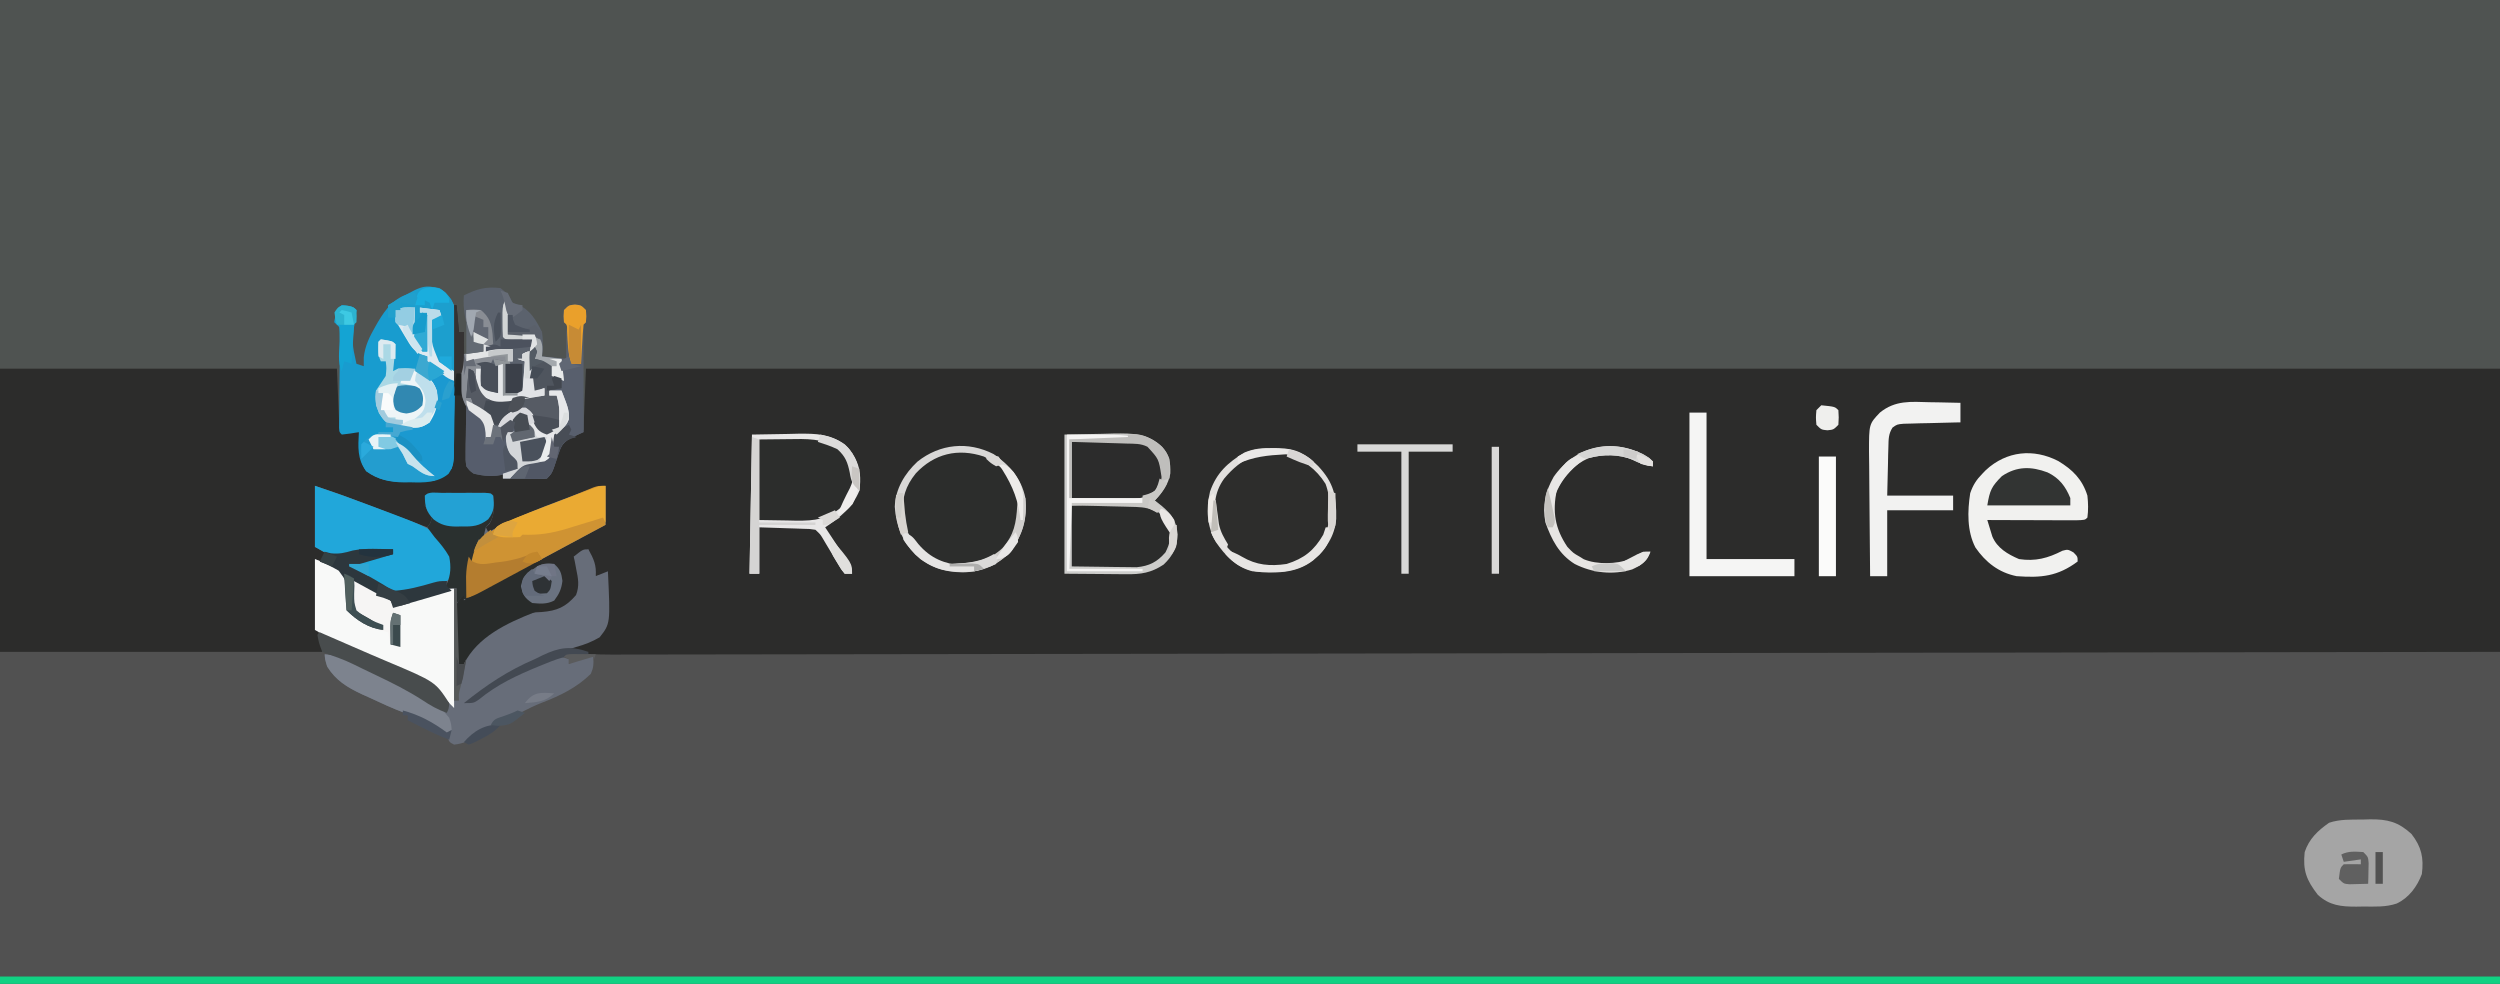 <?xml version="1.0" encoding="UTF-8"?>
<svg version="1.1" xmlns="http://www.w3.org/2000/svg" width="1024" height="403">
<path d="M0 0 C337.92 0 675.84 0 1024 0 C1024 132.99 1024 265.98 1024 403 C686.08 403 348.16 403 0 403 C0 270.01 0 137.02 0 0 Z " fill="#4F5351" transform="translate(0,0)"/>
<path d="M0 0 C5.379 1.793 10.657 3.578 15.941 5.594 C16.553 5.827 17.165 6.059 17.796 6.299 C19.719 7.031 21.641 7.765 23.562 8.5 C24.851 8.991 26.139 9.482 27.428 9.973 C29.874 10.904 32.32 11.837 34.766 12.77 C38.506 14.193 42.251 15.601 46 17 C47.309 15.303 47.309 15.303 48 13 C47.013 11.326 46.012 9.659 45 8 C45.402 5.34 45.402 5.34 46 3 C50.312 2.971 54.625 2.953 58.938 2.938 C60.785 2.925 60.785 2.925 62.67 2.912 C64.425 2.907 64.425 2.907 66.215 2.902 C67.841 2.894 67.841 2.894 69.5 2.886 C72 3 72 3 73 4 C73.446 8.225 73.676 11.845 71.5 15.562 C71.005 16.037 70.51 16.511 70 17 C70.33 17.66 70.66 18.32 71 19 C71.674 18.622 72.348 18.245 73.043 17.855 C81.774 13.224 90.833 9.619 100.062 6.125 C100.71 5.879 101.357 5.632 102.025 5.378 C113.071 1.186 113.071 1.186 119 0 C119 5.28 119 10.56 119 16 C116.421 17.381 116.421 17.381 113.789 18.789 C111.401 20.068 109.013 21.346 106.625 22.625 C106.003 22.958 105.38 23.292 104.739 23.635 C97.653 27.43 90.568 31.229 83.492 35.043 C82.898 35.363 82.305 35.683 81.693 36.013 C78.854 37.543 76.016 39.074 73.178 40.606 C72.16 41.155 71.142 41.704 70.094 42.27 C69.204 42.75 68.314 43.231 67.396 43.726 C65.28 44.851 63.15 45.94 61 47 C60.67 46.67 60.34 46.34 60 46 C58.669 48.662 58.887 50.687 58.902 53.664 C58.906 54.786 58.909 55.907 58.912 57.062 C58.92 58.238 58.929 59.414 58.938 60.625 C58.944 62.4 58.944 62.4 58.951 64.211 C58.963 67.141 58.979 70.07 59 73 C59.66 73 60.32 73 61 73 C61.186 72.319 61.371 71.639 61.562 70.938 C66.012 61.846 75.372 57.444 84 53 C87.111 51.963 89.549 51.831 92.812 51.688 C99.197 51.186 102.709 49.661 106.938 44.75 C108.422 40.907 107.807 37.962 107 34 C106.814 33.01 106.629 32.02 106.438 31 C106.221 30.01 106.221 30.01 106 29 C109.75 26 109.75 26 112 26 C114.153 29.858 115.393 32.551 115 37 C116.65 36.34 118.3 35.68 120 35 C120.988 55.947 120.988 55.947 117.823 60.808 C114.695 63.622 110.998 64.911 107 66 C106.01 66.33 105.02 66.66 104 67 C112.568 67.856 121.036 68.142 129.643 68.123 C130.985 68.124 132.328 68.125 133.67 68.127 C137.342 68.13 141.013 68.126 144.685 68.122 C148.686 68.119 152.687 68.121 156.688 68.123 C163.694 68.125 170.7 68.123 177.706 68.119 C188.124 68.113 198.541 68.113 208.959 68.114 C226.485 68.115 244.011 68.112 261.536 68.106 C278.887 68.1 296.238 68.096 313.588 68.095 C314.667 68.095 315.747 68.095 316.858 68.095 C322.339 68.094 327.819 68.094 333.3 68.094 C372.11 68.092 410.92 68.085 449.73 68.075 C487.431 68.066 525.133 68.059 562.834 68.055 C564.578 68.055 564.578 68.055 566.357 68.055 C578.029 68.053 589.701 68.052 601.373 68.051 C625.151 68.048 648.928 68.045 672.706 68.042 C673.799 68.042 674.892 68.042 676.019 68.042 C732.578 68.035 789.137 68.023 845.697 68.011 C846.493 68.011 847.288 68.011 848.108 68.011 C863.739 68.007 879.369 68.004 895 68 C895 112.88 895 157.76 895 204 C557.08 204 219.16 204 -129 204 C-129 159.12 -129 114.24 -129 68 C-85.44 68 -41.88 68 3 68 C1.773 63.394 1.773 63.394 0 59 C-0.086 56.822 -0.107 54.641 -0.098 52.461 C-0.094 51.159 -0.091 49.857 -0.088 48.516 C-0.08 47.135 -0.071 45.755 -0.062 44.375 C-0.057 42.987 -0.053 41.599 -0.049 40.211 C-0.037 36.807 -0.021 33.404 0 30 C0.78 30.314 1.559 30.627 2.362 30.95 C3.967 31.589 5.579 32.209 7.203 32.797 C9.702 33.96 11.208 34.878 13 37 C13.618 40.65 13.689 44.025 13.574 47.723 C13.685 51.132 13.685 51.132 16.219 53.293 C18.717 54.826 21.111 56.121 23.812 57.25 C24.603 57.585 25.393 57.92 26.207 58.266 C26.799 58.508 27.39 58.75 28 59 C25.697 56.459 23.327 54.929 20.312 53.312 C18.889 52.549 17.466 51.786 16 51 C16 47.04 16 43.08 16 39 C18.734 40.497 21.469 41.995 24.203 43.492 C25.878 44.395 27.572 45.267 29.297 46.07 C31 47 31 47 32 49 C37.394 47.456 42.751 45.808 48.062 44 C48.982 43.691 49.901 43.381 50.848 43.062 C51.913 42.537 51.913 42.537 53 42 C53.33 41.01 53.66 40.02 54 39 C53.443 39.193 52.886 39.387 52.312 39.586 C37.557 44.621 37.557 44.621 30 43 C26.578 41.258 26.578 41.258 23.25 39.125 C22.141 38.426 21.033 37.728 19.891 37.008 C17.64 35.444 15.812 34.029 14 32 C16.436 31.329 18.874 30.663 21.312 30 C22.003 29.809 22.693 29.618 23.404 29.422 C26.358 28.623 28.926 28 32 28 C32 27.34 32 26.68 32 26 C24.335 26.425 17.023 26.952 9.598 28.988 C7 29 7 29 0 25 C0 16.75 0 8.5 0 0 Z " fill="#515151" transform="translate(129,199)"/>
<path d="M0 0 C0.33 0 0.66 0 1 0 C1.33 3.63 1.66 7.26 2 11 C2.66 11 3.32 11 4 11 C3.974 11.746 3.948 12.491 3.921 13.26 C3.816 16.673 3.751 20.086 3.688 23.5 C3.646 24.673 3.604 25.846 3.561 27.055 C3.459 34.301 3.986 39.503 9 45 C9.742 45.516 10.485 46.031 11.25 46.562 C13 48 13 48 13.75 51.688 C13.832 52.781 13.915 53.874 14 55 C15.454 52.172 16.118 50.603 15.5 47.438 C13.556 44.279 11.096 42.976 8 41 C7.67 40.01 7.34 39.02 7 38 C6.34 38 5.68 38 5 38 C5.33 34.04 5.66 30.08 6 26 C8 27 8 27 8.711 28.996 C9.153 30.62 9.59 32.245 10.023 33.871 C10.835 36.112 10.835 36.112 12.816 37.273 C15.2 38.067 17.055 38.234 19.562 38.188 C20.327 38.181 21.091 38.175 21.879 38.168 C24.189 38.071 24.189 38.071 27 37 C28.728 36.932 30.458 36.915 32.188 36.938 C33.089 36.947 33.99 36.956 34.918 36.965 C35.605 36.976 36.292 36.988 37 37 C37 36.01 37 35.02 37 34 C35.68 34.66 34.36 35.32 33 36 C31.215 32.152 30.703 29.045 30.688 24.812 C30.671 23.767 30.654 22.722 30.637 21.645 C30.757 20.772 30.876 19.899 31 19 C31.99 18.34 32.98 17.68 34 17 C33.67 18.65 33.34 20.3 33 22 C33.598 22.124 34.196 22.247 34.812 22.375 C37 23 37 23 40 25 C40 26.32 40 27.64 40 29 C41.32 29.33 42.64 29.66 44 30 C44 31.32 44 32.64 44 34 C41.525 34.495 41.525 34.495 39 35 C39 35.66 39 36.32 39 37 C39.99 37 40.98 37 42 37 C44.336 40.65 44.457 43.739 44 48 C41.631 51.215 39.81 52.183 36 53 C35.183 51.899 34.371 50.794 33.562 49.688 C33.11 49.073 32.658 48.458 32.191 47.824 C31 46 31 46 30 43 C25.483 43.531 22.613 45.29 19 48 C18.67 48.66 18.34 49.32 18 50 C18.615 49.555 19.23 49.111 19.863 48.652 C20.672 48.086 21.48 47.521 22.312 46.938 C23.113 46.369 23.914 45.801 24.738 45.215 C25.485 44.814 26.231 44.413 27 44 C30 45 30 45 31.688 47.875 C33 51 33 51 33 54 C30.03 54.66 27.06 55.32 24 56 C24 54.68 24 53.36 24 52 C23.34 52 22.68 52 22 52 C22.087 53.439 22.196 54.876 22.312 56.312 C22.4 57.513 22.4 57.513 22.488 58.738 C23.09 61.399 24.073 62.156 26 64 C26 64.99 26 65.98 26 67 C23 69 23 69 20 69 C20 69.66 20 70.32 20 71 C25.94 70.67 31.88 70.34 38 70 C38.784 68.453 39.568 66.906 40.375 65.312 C41.036 64.007 41.036 64.007 41.711 62.676 C43.07 60.079 43.07 60.079 43.664 57.418 C45 55 45 55 53 51 C53.33 42.75 53.66 34.5 54 26 C312.72 26 571.44 26 838 26 C838 64.28 838 102.56 838 142 C802.27 142.054 802.27 142.054 788.41 142.075 C787.547 142.076 786.684 142.077 785.795 142.078 C728.675 142.164 671.555 142.248 614.435 142.328 C613.332 142.33 612.23 142.331 611.094 142.333 C587.133 142.367 563.172 142.4 539.211 142.433 C527.461 142.45 515.711 142.466 503.961 142.482 C502.791 142.484 501.622 142.485 500.417 142.487 C462.503 142.54 424.589 142.596 386.675 142.654 C347.721 142.713 308.766 142.769 269.811 142.821 C264.311 142.828 258.812 142.835 253.312 142.843 C252.23 142.844 251.148 142.846 250.032 142.847 C232.594 142.871 215.156 142.898 197.718 142.926 C180.195 142.954 162.673 142.979 145.151 143 C134.735 143.012 124.318 143.028 113.902 143.047 C106.948 143.06 99.993 143.069 93.039 143.075 C89.074 143.078 85.109 143.083 81.145 143.093 C77.537 143.102 73.928 143.106 70.32 143.106 C68.414 143.107 66.507 143.114 64.601 143.12 C58.313 143.116 52.233 142.839 46 142 C47.605 138.79 50.946 137.874 54.062 136.375 C56.352 135.261 58.641 134.148 61 133 C61.33 125.41 61.66 117.82 62 110 C60.68 110.33 59.36 110.66 58 111 C57.01 107.37 56.02 103.74 55 100 C53.02 101.485 53.02 101.485 51 103 C50.34 103 49.68 103 49 103 C49.516 104.176 50.031 105.351 50.562 106.562 C52.112 110.766 52.299 113.615 51 118 C48.715 121.695 46.083 124.411 42 126 C40.211 126.119 38.418 126.175 36.625 126.188 C25.233 126.994 14.512 133.543 7 142 C6.468 142.905 5.935 143.81 5.387 144.742 C4.929 145.487 4.471 146.232 4 147 C3.34 147 2.68 147 2 147 C0.468 142.403 0.775 137.816 0.75 133 C0.719 131.484 0.719 131.484 0.688 129.938 C0.68 128.483 0.68 128.483 0.672 127 C0.663 126.113 0.653 125.226 0.644 124.312 C1.066 121.57 1.872 120.708 4 119 C4 119.66 4 120.32 4 121 C4.591 120.638 5.183 120.276 5.792 119.903 C12.178 116.028 18.668 112.404 25.25 108.875 C27.352 107.744 29.453 106.612 31.555 105.48 C32.617 104.909 33.678 104.337 34.772 103.748 C37.984 102.009 41.185 100.252 44.383 98.488 C45.894 97.656 45.894 97.656 47.437 96.807 C49.366 95.744 51.294 94.677 53.22 93.607 C54.083 93.132 54.946 92.657 55.836 92.168 C56.594 91.748 57.353 91.328 58.134 90.895 C60 90 60 90 62 90 C62 84.72 62 79.44 62 74 C37.074 83.018 37.074 83.018 13 94 C13 90 13 90 15 87 C15 84.03 15 81.06 15 78 C6.42 78 -2.16 78 -11 78 C-10.569 84.614 -10.569 84.614 -8 88 C-9.98 89.98 -9.98 89.98 -12 92 C-12.758 91.694 -13.516 91.389 -14.297 91.074 C-20.908 88.419 -27.528 85.789 -34.16 83.188 C-34.787 82.942 -35.414 82.696 -36.059 82.443 C-39.248 81.192 -42.436 79.943 -45.626 78.696 C-46.808 78.233 -47.989 77.77 -49.207 77.293 C-50.274 76.876 -51.341 76.458 -52.441 76.028 C-55 75 -55 75 -57 74 C-57 82.25 -57 90.5 -57 99 C-50.667 101.533 -48.071 102.357 -41.535 100.48 C-36.11 99.452 -30.499 99.861 -25 100 C-25 100.66 -25 101.32 -25 102 C-30.61 103.65 -36.22 105.3 -42 107 C-37.528 109.544 -37.528 109.544 -33.055 112.085 C-30.309 113.651 -27.631 115.246 -25 117 C-19.228 116.691 -13.949 115.252 -8.418 113.621 C-6 113 -6 113 -3 113 C-3 113.66 -3 114.32 -3 115 C-2.34 115.66 -1.68 116.32 -1 117 C-3.687 117.792 -6.375 118.584 -9.062 119.375 C-9.815 119.597 -10.567 119.818 -11.342 120.047 C-15.889 121.385 -20.441 122.704 -25 124 C-25.33 123.01 -25.66 122.02 -26 121 C-27.995 120.319 -29.996 119.656 -32 119 C-34.749 117.441 -37.354 115.734 -40 114 C-40 117.63 -40 121.26 -40 125 C-34.555 127.97 -34.555 127.97 -29 131 C-29 131.66 -29 132.32 -29 133 C-34.815 132.455 -39.937 129.063 -44 125 C-43.991 121.549 -43.865 118.122 -43.68 114.676 C-45.854 108.623 -51.448 106.736 -57 104 C-56.906 108.002 -56.8 112.004 -56.683 116.006 C-56.645 117.364 -56.61 118.723 -56.578 120.082 C-56.532 122.046 -56.473 124.009 -56.414 125.973 C-56.383 127.151 -56.351 128.329 -56.319 129.543 C-55.979 133.229 -55.08 136.468 -54 140 C-54 140.66 -54 141.32 -54 142 C-97.56 142 -141.12 142 -186 142 C-186 103.72 -186 65.44 -186 26 C-140.46 26 -94.92 26 -48 26 C-47.67 33.92 -47.34 41.84 -47 50 C-46.67 50.66 -46.34 51.32 -46 52 C-43.69 52 -41.38 52 -39 52 C-38.853 53.338 -38.853 53.338 -38.703 54.703 C-38.479 56.459 -38.479 56.459 -38.25 58.25 C-38.041 59.99 -38.041 59.99 -37.828 61.766 C-36.885 65.448 -35.995 66.717 -33 69 C-28.339 71.686 -23.295 71.367 -18.062 71.375 C-16.741 71.412 -16.741 71.412 -15.393 71.449 C-14.102 71.455 -14.102 71.455 -12.785 71.461 C-12.011 71.469 -11.236 71.477 -10.438 71.486 C-6.873 70.775 -4.8 69.299 -2 67 C-1.06 63.92 -1.06 63.92 -1.135 60.396 C-1.115 59.741 -1.094 59.087 -1.073 58.413 C-1.013 56.26 -0.995 54.108 -0.977 51.953 C-0.943 50.457 -0.907 48.96 -0.868 47.464 C-0.773 43.532 -0.713 39.6 -0.661 35.667 C-0.601 31.651 -0.508 27.636 -0.418 23.621 C-0.246 15.748 -0.111 7.874 0 0 Z " fill="#2C2C2B" transform="translate(186,125)"/>
<path d="M0 0 C5.379 1.793 10.657 3.578 15.941 5.594 C16.553 5.827 17.165 6.059 17.796 6.299 C19.719 7.031 21.641 7.765 23.562 8.5 C24.851 8.991 26.139 9.482 27.428 9.973 C29.874 10.904 32.32 11.837 34.766 12.77 C38.506 14.193 42.251 15.601 46 17 C47.309 15.303 47.309 15.303 48 13 C47.013 11.326 46.012 9.659 45 8 C45.402 5.34 45.402 5.34 46 3 C50.312 2.971 54.625 2.953 58.938 2.938 C60.169 2.929 61.401 2.921 62.67 2.912 C64.425 2.907 64.425 2.907 66.215 2.902 C67.841 2.894 67.841 2.894 69.5 2.886 C72 3 72 3 73 4 C73.446 8.225 73.676 11.845 71.5 15.562 C71.005 16.037 70.51 16.511 70 17 C70.495 17.99 70.495 17.99 71 19 C71.674 18.622 72.348 18.245 73.043 17.855 C81.774 13.224 90.833 9.619 100.062 6.125 C100.71 5.879 101.357 5.632 102.025 5.378 C113.071 1.186 113.071 1.186 119 0 C119 5.28 119 10.56 119 16 C117.28 16.92 115.561 17.841 113.789 18.789 C111.401 20.068 109.013 21.346 106.625 22.625 C106.003 22.958 105.38 23.292 104.739 23.635 C97.653 27.43 90.568 31.229 83.492 35.043 C82.898 35.363 82.305 35.683 81.693 36.013 C78.854 37.543 76.016 39.074 73.178 40.606 C72.16 41.155 71.142 41.704 70.094 42.27 C69.204 42.75 68.314 43.231 67.396 43.726 C65.28 44.851 63.15 45.94 61 47 C60.67 46.67 60.34 46.34 60 46 C58.669 48.662 58.887 50.687 58.902 53.664 C58.906 54.786 58.909 55.907 58.912 57.062 C58.92 58.238 58.929 59.414 58.938 60.625 C58.942 61.808 58.947 62.992 58.951 64.211 C58.963 67.141 58.979 70.07 59 73 C59.66 73 60.32 73 61 73 C61.186 72.319 61.371 71.639 61.562 70.938 C66.012 61.846 75.372 57.444 84 53 C87.111 51.963 89.549 51.831 92.812 51.688 C99.197 51.186 102.709 49.661 106.938 44.75 C108.422 40.907 107.807 37.962 107 34 C106.722 32.515 106.722 32.515 106.438 31 C106.221 30.01 106.221 30.01 106 29 C109.75 26 109.75 26 112 26 C114.153 29.858 115.393 32.551 115 37 C116.65 36.34 118.3 35.68 120 35 C121.011 56.433 121.011 56.433 116.613 62.047 C113.432 63.888 110.541 65.028 107 66 C106.131 66.285 105.262 66.57 104.367 66.863 C102.749 67.37 101.12 67.841 99.48 68.273 C94.763 69.655 90.416 71.867 86 74 C84.824 74.55 83.649 75.101 82.438 75.668 C75.858 78.799 70.284 81.951 65 87 C64.01 87.66 63.02 88.32 62 89 C64.96 87.632 67.316 86.008 69.875 84 C75.331 80.133 81.196 77.317 87.25 74.5 C88.209 74.042 89.168 73.585 90.156 73.113 C98.718 69.227 98.718 69.227 104 71 C104 71.66 104 72.32 104 73 C104.907 72.505 105.815 72.01 106.75 71.5 C110 70 110 70 114 70 C114.185 72.963 114.17 74.327 113 77 C107.273 82.663 100.35 85.992 92.918 88.848 C90.095 89.962 87.445 91.234 84.75 92.625 C81.77 94.161 78.855 95.467 75.688 96.562 C72.071 97.972 69.906 99.487 67 102 C63.69 104.234 60.996 105.568 57 106 C55 105 55 105 54 102 C52.297 100.453 52.297 100.453 50.125 99.062 C49.426 98.579 48.728 98.096 48.008 97.598 C44.446 95.706 40.807 94.455 37.01 93.114 C31.944 91.239 27.074 88.984 22.188 86.688 C21.19 86.24 20.193 85.792 19.166 85.33 C13.196 82.522 8.541 79.703 5 74 C4.125 71.062 4.125 71.062 4 69 C9.081 69.527 13.01 70.667 17.605 72.879 C18.211 73.169 18.816 73.46 19.44 73.759 C20.715 74.374 21.988 74.993 23.259 75.617 C25.159 76.549 27.068 77.46 28.979 78.369 C36.316 81.909 43.032 85.805 49.7 90.511 C51.823 92.181 51.823 92.181 54 92 C53.891 88.289 52.962 86.959 50.438 84.188 C40.246 76.129 26.83 71.508 14.982 66.501 C14.048 66.104 13.115 65.706 12.152 65.297 C10.915 64.776 10.915 64.776 9.652 64.245 C6.337 62.689 3.179 60.817 0 59 C0 49.43 0 39.86 0 30 C2.475 30.99 2.475 30.99 5 32 C6.091 32.394 6.091 32.394 7.203 32.797 C9.702 33.96 11.208 34.878 13 37 C13.618 40.65 13.689 44.025 13.574 47.723 C13.685 51.132 13.685 51.132 16.219 53.293 C18.717 54.826 21.111 56.121 23.812 57.25 C24.603 57.585 25.393 57.92 26.207 58.266 C26.799 58.508 27.39 58.75 28 59 C25.697 56.459 23.327 54.929 20.312 53.312 C18.889 52.549 17.466 51.786 16 51 C16 47.04 16 43.08 16 39 C18.734 40.497 21.469 41.995 24.203 43.492 C25.878 44.395 27.572 45.267 29.297 46.07 C31 47 31 47 32 49 C37.394 47.456 42.751 45.808 48.062 44 C48.982 43.691 49.901 43.381 50.848 43.062 C51.558 42.712 52.268 42.361 53 42 C53.33 41.01 53.66 40.02 54 39 C53.443 39.193 52.886 39.387 52.312 39.586 C37.557 44.621 37.557 44.621 30 43 C26.578 41.258 26.578 41.258 23.25 39.125 C22.141 38.426 21.033 37.728 19.891 37.008 C17.64 35.444 15.812 34.029 14 32 C16.436 31.329 18.874 30.663 21.312 30 C22.003 29.809 22.693 29.618 23.404 29.422 C26.358 28.623 28.926 28 32 28 C32 27.34 32 26.68 32 26 C24.335 26.425 17.023 26.952 9.598 28.988 C7 29 7 29 0 25 C0 16.75 0 8.5 0 0 Z " fill="#676D79" transform="translate(129,199)"/>
<path d="M0 0 C337.92 0 675.84 0 1024 0 C1024 0.99 1024 1.98 1024 3 C686.08 3 348.16 3 0 3 C0 2.01 0 1.02 0 0 Z " fill="#11D183" transform="translate(0,400)"/>
<path d="M0 0 C4.594 0.602 5.769 1.576 8.58 5.082 C11.21 10.242 10.455 16.104 10.25 21.75 C10.218 23.149 10.188 24.548 10.16 25.947 C10.097 28.91 10.016 31.873 9.926 34.836 C9.815 38.819 9.796 42.796 9.808 46.78 C9.814 49.975 9.791 53.169 9.763 56.363 C9.754 57.905 9.757 59.448 9.77 60.99 C9.85 72.813 9.85 72.813 7.541 76.569 C3.028 80.319 -2.511 80.218 -8.125 80.062 C-8.98 80.073 -9.836 80.084 -10.717 80.096 C-16.608 80.028 -21.307 78.909 -26.188 75.5 C-29.945 70.569 -29.504 65.429 -29.188 59.5 C-30.322 59.686 -31.456 59.871 -32.625 60.062 C-33.801 60.207 -34.976 60.351 -36.188 60.5 C-37.188 59.5 -37.188 59.5 -37.294 57.761 C-37.286 57.005 -37.278 56.249 -37.269 55.471 C-37.263 54.617 -37.256 53.762 -37.249 52.882 C-37.238 51.953 -37.227 51.024 -37.215 50.066 C-37.202 48.119 -37.19 46.172 -37.178 44.225 C-37.153 41.139 -37.125 38.053 -37.092 34.968 C-37.061 32 -37.044 29.034 -37.027 26.066 C-37.014 25.139 -37 24.212 -36.987 23.257 C-36.983 22.399 -36.98 21.542 -36.976 20.658 C-36.965 19.524 -36.965 19.524 -36.954 18.366 C-37.024 16.254 -37.024 16.254 -39.188 14.5 C-38.858 11.203 -38.565 9.877 -36.188 7.5 C-31.632 8.056 -31.632 8.056 -30.188 9.5 C-30.433 11.041 -30.678 12.581 -30.926 14.121 C-32.047 23.033 -32.047 23.033 -30.188 31.5 C-29.198 31.83 -28.207 32.16 -27.188 32.5 C-27.188 31.304 -27.188 30.108 -27.188 28.875 C-26.673 24.11 -24.789 20.354 -22.438 16.25 C-22.102 15.66 -21.767 15.07 -21.422 14.462 C-18.143 8.969 -14.769 4.492 -8.438 2.75 C-5.319 1.862 -3.14 0.492 0 0 Z " fill="#189CCF" transform="translate(176.188,117.5)"/>
<path d="M0 0 C2.431 1.87 3.641 3.281 5 6 C5.767 6.278 6.534 6.557 7.324 6.844 C12.205 8.953 14.716 13.342 17 18 C17.551 21.569 17.363 24.366 17 28 C20.3 28.33 23.6 28.66 27 29 C27.027 26.688 27.046 24.375 27.062 22.062 C27.074 20.775 27.086 19.487 27.098 18.16 C27.365 15.137 27.365 15.137 26 14 C25.812 11.562 25.812 11.562 26 9 C28 7 28 7 30.5 6.75 C33 7 33 7 35 9 C35.188 11.562 35.188 11.562 35 14 C34.67 14.33 34.34 14.66 34 15 C33.907 16.382 33.883 17.768 33.886 19.153 C33.887 20.033 33.887 20.914 33.887 21.822 C33.892 22.779 33.897 23.736 33.902 24.723 C33.904 26.185 33.904 26.185 33.907 27.678 C33.912 30.806 33.925 33.934 33.938 37.062 C33.943 39.178 33.947 41.293 33.951 43.408 C33.962 48.605 33.979 53.803 34 59 C33.443 59.252 32.887 59.504 32.313 59.764 C31.587 60.106 30.861 60.449 30.113 60.802 C29.391 61.137 28.67 61.471 27.926 61.816 C24.808 63.732 24.176 66.226 23.125 69.625 C21.113 75.887 21.113 75.887 19 78 C17.121 78.227 17.121 78.227 14.867 78.195 C14.062 78.189 13.256 78.182 12.426 78.176 C11.584 78.159 10.742 78.142 9.875 78.125 C9.026 78.116 8.176 78.107 7.301 78.098 C5.2 78.074 3.1 78.038 1 78 C1 77.34 1 76.68 1 76 C3.97 75.01 3.97 75.01 7 74 C6.546 73.319 6.093 72.639 5.625 71.938 C3.445 67.996 1.674 64.121 2.375 59.562 C2.684 58.789 2.684 58.789 3 58 C4.485 58.495 4.485 58.495 6 59 C5.01 59.495 5.01 59.495 4 60 C4.66 60.66 5.32 61.32 6 62 C7.993 62.024 7.993 62.024 10.125 61.625 C11.404 61.419 12.682 61.212 14 61 C12.68 58.03 11.36 55.06 10 52 C6.174 53.838 6.174 53.838 3.375 55.625 C1 57 1 57 -1 57 C0.032 53.789 1.587 52.401 4.375 50.688 C8 49 8 49 10.055 49.109 C12.772 50.353 13.414 51.928 14.75 54.562 C15.178 55.389 15.606 56.215 16.047 57.066 C16.361 57.704 16.676 58.343 17 59 C19.31 58.34 21.62 57.68 24 57 C24.027 55.583 24.047 54.167 24.062 52.75 C24.074 51.961 24.086 51.172 24.098 50.359 C24.004 48.093 23.632 46.171 23 44 C22.01 44 21.02 44 20 44 C20 43.34 20 42.68 20 42 C22.475 41.505 22.475 41.505 25 41 C24.733 39.015 24.733 39.015 24 37 C23.01 36.67 22.02 36.34 21 36 C21 34.68 21 33.36 21 32 C18.69 32 16.38 32 14 32 C14.99 31.34 15.98 30.68 17 30 C16.01 29.67 15.02 29.34 14 29 C14 27.68 14 26.36 14 25 C12.209 26.791 12.827 29.397 12.812 31.812 C12.791 33.4 12.791 33.4 12.77 35.02 C12.994 37.92 13.498 39.548 15 42 C16.485 41.505 16.485 41.505 18 41 C18 41.99 18 42.98 18 44 C-0.377 47.181 -0.377 47.181 -6.875 45.062 C-10.074 41.957 -10.906 38.243 -12 34 C-12.061 34.626 -12.121 35.253 -12.184 35.898 C-12.267 36.716 -12.351 37.533 -12.438 38.375 C-12.519 39.187 -12.6 39.999 -12.684 40.836 C-13 43 -13 43 -14 45 C-13.34 45 -12.68 45 -12 45 C-10.289 46.621 -8.627 48.295 -7 50 C-6.258 50.66 -5.515 51.32 -4.75 52 C-2.632 54.42 -2 55.778 -2 59 C-3.938 61.312 -3.938 61.312 -6 63 C-6.041 61.783 -6.082 60.566 -6.125 59.312 C-6.576 55.543 -6.866 55.122 -9.875 52.375 C-10.906 51.591 -11.938 50.807 -13 50 C-17.191 44.412 -16.449 37.677 -16 31 C-15.484 28.602 -15.484 28.602 -15 27 C-11.04 26.505 -11.04 26.505 -7 26 C-7 25.01 -7 24.02 -7 23 C-7.614 22.939 -8.227 22.879 -8.859 22.816 C-11 22 -11 22 -12.266 19.777 C-14.295 13.923 -15.468 9.198 -15 3 C-9.684 0.342 -5.962 -0.684 0 0 Z " fill="#5B626D" transform="translate(205,118)"/>
<path d="M0 0 C5.462 3.07 8.852 7.453 11.625 13 C12.881 29.837 12.881 29.837 7.625 36 C0.966 42.186 -5.156 44.568 -14.238 44.367 C-20.36 43.651 -25.242 41.481 -29.293 36.77 C-34.379 29.364 -35.296 22.932 -34.375 14 C-31.989 7.365 -26.306 1.891 -20.012 -1.137 C-13.368 -3.312 -6.351 -2.854 0 0 Z " fill="#2D2D2C" transform="translate(532.375,188)"/>
<path d="M0 0 C4.402 3.321 7.425 7.416 9.164 12.633 C9.804 20.303 10.06 27.348 5.164 33.633 C0.628 38.437 -3.632 41.292 -10.324 42.004 C-17.993 42.137 -23.991 42.158 -29.836 36.633 C-35.172 31.476 -37.826 26.791 -38.148 19.258 C-37.947 12.594 -36.156 7.719 -31.586 2.82 C-22.645 -5.304 -10.487 -5.978 0 0 Z " fill="#2C2D2C" transform="translate(407.836,189.367)"/>
<path d="M0 0 C2.475 0.99 2.475 0.99 5 2 C5.727 2.263 6.454 2.526 7.203 2.797 C9.702 3.96 11.208 4.878 13 7 C13.618 10.65 13.689 14.025 13.574 17.723 C13.685 21.132 13.685 21.132 16.219 23.293 C18.717 24.826 21.111 26.121 23.812 27.25 C24.998 27.753 24.998 27.753 26.207 28.266 C26.799 28.508 27.39 28.75 28 29 C25.697 26.459 23.327 24.929 20.312 23.312 C18.889 22.549 17.466 21.786 16 21 C16 17.04 16 13.08 16 9 C18.734 10.497 21.469 11.995 24.203 13.492 C25.878 14.395 27.572 15.267 29.297 16.07 C31 17 31 17 32 19 C32.559 18.83 33.119 18.66 33.695 18.484 C55.149 12 55.149 12 57 12 C57 28.17 57 44.34 57 61 C55.35 59.35 53.7 57.7 52 56 C47.965 52.381 43.925 49.659 39.062 47.312 C38.392 46.982 37.722 46.652 37.031 46.312 C29.791 42.799 22.394 39.633 14.983 36.501 C14.049 36.104 13.115 35.706 12.152 35.297 C11.327 34.95 10.502 34.603 9.652 34.245 C6.337 32.689 3.179 30.817 0 29 C0 19.43 0 9.86 0 0 Z " fill="#F8F9F8" transform="translate(129,229)"/>
<path d="M0 0 C0.977 -0.029 1.954 -0.058 2.961 -0.088 C10.204 -0.151 14.537 0.907 19.992 5.91 C24.148 11.285 25.058 15.657 24.25 22.312 C22.311 27.466 18.972 32.033 13.939 34.399 C9.456 35.922 5.007 35.64 0.312 35.625 C-1.152 35.649 -1.152 35.649 -2.646 35.674 C-8.876 35.678 -13.551 35.224 -18.359 30.848 C-23.017 24.834 -24.569 20.884 -23.75 13.312 C-21.936 7.871 -18.367 4.534 -13.75 1.312 C-9.222 -0.197 -4.744 0.046 0 0 Z " fill="#A5A5A5" transform="translate(967.75,335.688)"/>
<path d="M0 0 C5.891 3.509 9.927 7.523 12 14.191 C12.34 17.232 12.405 20.155 12 23.191 C11 24.191 11 24.191 7.215 24.305 C5.527 24.305 3.84 24.299 2.152 24.289 C0.823 24.287 0.823 24.287 -0.534 24.285 C-3.377 24.279 -6.22 24.267 -9.062 24.254 C-10.985 24.249 -12.908 24.244 -14.83 24.24 C-19.553 24.229 -24.277 24.212 -29 24.191 C-28.572 25.634 -28.131 27.072 -27.684 28.508 C-27.317 29.71 -27.317 29.71 -26.943 30.936 C-24.957 35.685 -20.618 38.222 -16 40.191 C-9.3 41.202 -4.185 39.83 1.773 36.773 C4 36.191 4 36.191 6.289 37.453 C8 39.191 8 39.191 8 41.191 C-0.206 47.299 -6.951 47.92 -17 47.191 C-24.335 45.713 -29.709 41.487 -33.875 35.441 C-37.355 28.719 -37.137 20.539 -36 13.191 C-34.869 9.879 -33.448 7.671 -31 5.191 C-30.531 4.705 -30.062 4.219 -29.578 3.719 C-21.088 -4.109 -10.097 -5.175 0 0 Z " fill="#F1F1EF" transform="translate(843,188.809)"/>
<path d="M0 0 C7.244 2.415 14.382 4.952 21.52 7.651 C23.429 8.372 25.34 9.084 27.252 9.797 C47.512 17.408 47.512 17.408 52.062 23.188 C52.884 24.199 52.884 24.199 53.723 25.23 C55.874 28.211 56.114 29.994 56.062 33.625 C56.053 34.442 56.044 35.26 56.035 36.102 C56.024 36.728 56.012 37.355 56 38 C47.792 41.918 39.085 45.101 30 43 C26.578 41.258 26.578 41.258 23.25 39.125 C22.141 38.426 21.033 37.728 19.891 37.008 C17.64 35.444 15.812 34.029 14 32 C16.436 31.329 18.874 30.663 21.312 30 C22.003 29.809 22.693 29.618 23.404 29.422 C26.358 28.623 28.926 28 32 28 C32 27.34 32 26.68 32 26 C24.335 26.425 17.023 26.952 9.598 28.988 C7 29 7 29 0 25 C0 16.75 0 8.5 0 0 Z " fill="#21A7DA" transform="translate(129,199)"/>
<path d="M0 0 C5.662 -0.124 5.662 -0.124 11.438 -0.25 C12.609 -0.286 13.78 -0.323 14.986 -0.36 C21.78 -0.432 27.171 0.346 33 4 C37.18 8.18 37.804 11.044 38.375 16.75 C38.31 21.746 36.167 25.245 33 29 C28.303 32.551 24.137 33.128 18.359 33.098 C17.395 33.095 16.43 33.093 15.437 33.09 C13.612 33.076 13.612 33.076 11.75 33.062 C7.872 33.042 3.995 33.021 0 33 C0 22.11 0 11.22 0 0 Z " fill="#2C2D2C" transform="translate(311,180)"/>
<path d="M0 0 C0 5.28 0 10.56 0 16 C-1.72 16.92 -3.439 17.841 -5.211 18.789 C-6.969 19.73 -8.727 20.671 -10.484 21.613 C-11.743 22.287 -13.001 22.96 -14.26 23.634 C-21.362 27.435 -28.459 31.244 -35.543 35.078 C-36.736 35.723 -37.929 36.368 -39.122 37.013 C-41.385 38.238 -43.648 39.465 -45.91 40.694 C-46.931 41.246 -47.952 41.798 -49.004 42.367 C-50.347 43.096 -50.347 43.096 -51.717 43.839 C-54 45 -54 45 -57 46 C-57.402 37.208 -57.486 29.383 -51.812 22.25 C-45.923 17.539 -39.813 14.268 -32.75 11.688 C-31.18 11.098 -29.612 10.506 -28.043 9.914 C-27.227 9.608 -26.412 9.301 -25.572 8.985 C-22.863 7.948 -20.175 6.867 -17.488 5.773 C-16.583 5.405 -15.678 5.037 -14.745 4.657 C-12.983 3.938 -11.222 3.215 -9.462 2.489 C-8.661 2.164 -7.86 1.839 -7.035 1.504 C-6.328 1.213 -5.62 0.923 -4.891 0.623 C-3 0 -3 0 0 0 Z " fill="#CF9333" transform="translate(248,199)"/>
<path d="M0 0 C0.33 0 0.66 0 1 0 C1 4.62 1 9.24 1 14 C2.753 13.938 4.506 13.876 6.312 13.812 C11.48 13.63 11.48 13.63 13.844 15.312 C15.568 17.83 15.198 20.035 15 23 C18.3 23.33 21.6 23.66 25 24 C25.027 21.688 25.046 19.375 25.062 17.062 C25.074 15.775 25.086 14.487 25.098 13.16 C25.365 10.137 25.365 10.137 24 9 C23.812 6.562 23.812 6.562 24 4 C26 2 26 2 28.5 1.75 C31 2 31 2 33 4 C33.188 6.562 33.188 6.562 33 9 C32.67 9.33 32.34 9.66 32 10 C31.907 11.382 31.883 12.768 31.886 14.153 C31.887 15.033 31.887 15.914 31.887 16.822 C31.892 17.779 31.897 18.736 31.902 19.723 C31.904 21.185 31.904 21.185 31.907 22.678 C31.912 25.806 31.925 28.934 31.938 32.062 C31.943 34.178 31.947 36.293 31.951 38.408 C31.962 43.605 31.979 48.803 32 54 C31.443 54.252 30.887 54.504 30.313 54.764 C29.587 55.106 28.861 55.449 28.113 55.802 C27.03 56.304 27.03 56.304 25.926 56.816 C22.808 58.732 22.176 61.226 21.125 64.625 C19.113 70.887 19.113 70.887 17 73 C15.121 73.227 15.121 73.227 12.867 73.195 C12.062 73.189 11.256 73.182 10.426 73.176 C9.584 73.159 8.742 73.142 7.875 73.125 C7.026 73.116 6.176 73.107 5.301 73.098 C3.2 73.074 1.1 73.038 -1 73 C-1 72.34 -1 71.68 -1 71 C1.97 70.01 1.97 70.01 5 69 C4.546 68.319 4.093 67.639 3.625 66.938 C1.445 62.996 -0.326 59.121 0.375 54.562 C0.581 54.047 0.787 53.531 1 53 C1.99 53.33 2.98 53.66 4 54 C3.01 54.495 3.01 54.495 2 55 C2.66 55.66 3.32 56.32 4 57 C5.993 57.024 5.993 57.024 8.125 56.625 C9.404 56.419 10.682 56.212 12 56 C10.68 53.03 9.36 50.06 8 47 C4.174 48.838 4.174 48.838 1.375 50.625 C-1 52 -1 52 -3 52 C-1.968 48.789 -0.413 47.401 2.375 45.688 C6 44 6 44 8.055 44.109 C10.772 45.353 11.414 46.928 12.75 49.562 C13.178 50.389 13.606 51.215 14.047 52.066 C14.361 52.704 14.676 53.343 15 54 C17.31 53.34 19.62 52.68 22 52 C22.027 50.583 22.047 49.167 22.062 47.75 C22.074 46.961 22.086 46.172 22.098 45.359 C22.004 43.093 21.632 41.171 21 39 C20.01 39 19.02 39 18 39 C18 38.34 18 37.68 18 37 C20.475 36.505 20.475 36.505 23 36 C22.733 34.015 22.733 34.015 22 32 C21.01 31.67 20.02 31.34 19 31 C19 29.68 19 28.36 19 27 C16.69 27 14.38 27 12 27 C12.99 26.34 13.98 25.68 15 25 C14.01 24.67 13.02 24.34 12 24 C12 22.68 12 21.36 12 20 C11.34 20.33 10.68 20.66 10 21 C10.33 19.35 10.66 17.7 11 16 C10.218 16.012 9.435 16.023 8.629 16.035 C7.617 16.044 6.605 16.053 5.562 16.062 C4.553 16.074 3.544 16.086 2.504 16.098 C0 16 0 16 -1 15 C-1.099 12.856 -1.13 10.709 -1.125 8.562 C-1.128 7.388 -1.13 6.214 -1.133 5.004 C-1 2 -1 2 0 0 Z " fill="#585F6D" transform="translate(207,123)"/>
<path d="M0 0 C4.306 -0.092 8.609 -0.172 12.915 -0.22 C14.378 -0.24 15.84 -0.267 17.303 -0.302 C19.413 -0.351 21.522 -0.373 23.633 -0.391 C24.9 -0.412 26.167 -0.433 27.473 -0.454 C32.552 0.2 35.679 2.371 38.875 6.312 C40.351 9.839 40.466 12.204 40 16 C37.513 20.974 35.089 22.923 30 25 C26.565 25.341 26.565 25.341 22.852 25.293 C21.865 25.287 21.865 25.287 20.859 25.28 C18.781 25.263 16.703 25.226 14.625 25.188 C13.207 25.172 11.789 25.159 10.371 25.146 C6.913 25.116 3.458 25.057 0 25 C0 16.75 0 8.5 0 0 Z " fill="#2B2C2B" transform="translate(439,207)"/>
<path d="M0 0 C0.33 0.66 0.66 1.32 1 2 C0.67 2.99 0.34 3.98 0 5 C0.598 5.124 1.196 5.247 1.812 5.375 C4 6 4 6 7 8 C7 9.32 7 10.64 7 12 C8.32 12.33 9.64 12.66 11 13 C11 14.32 11 15.64 11 17 C9.35 17.33 7.7 17.66 6 18 C6 18.66 6 19.32 6 20 C6.99 20 7.98 20 9 20 C11.336 23.65 11.457 26.739 11 31 C8.631 34.215 6.81 35.183 3 36 C2.183 34.899 1.371 33.794 0.562 32.688 C0.11 32.073 -0.342 31.458 -0.809 30.824 C-2 29 -2 29 -3 26 C-7.517 26.531 -10.387 28.29 -14 31 C-14.33 31.66 -14.66 32.32 -15 33 C-14.385 32.555 -13.77 32.111 -13.137 31.652 C-12.328 31.086 -11.52 30.521 -10.688 29.938 C-9.887 29.369 -9.086 28.801 -8.262 28.215 C-7.515 27.814 -6.769 27.413 -6 27 C-3 28 -3 28 -1.312 30.875 C0 34 0 34 0 37 C-2.97 37.66 -5.94 38.32 -9 39 C-9 37.68 -9 36.36 -9 35 C-9.66 35 -10.32 35 -11 35 C-10.913 36.439 -10.804 37.876 -10.688 39.312 C-10.629 40.113 -10.571 40.914 -10.512 41.738 C-9.91 44.399 -8.927 45.156 -7 47 C-7 47.99 -7 48.98 -7 50 C-12.983 53.324 -18.322 53.68 -25 52 C-26.635 50.822 -26.635 50.822 -28 49 C-28.341 46.365 -28.341 46.365 -28.293 43.238 C-28.283 42.12 -28.274 41.002 -28.264 39.85 C-28.239 38.682 -28.213 37.515 -28.188 36.312 C-28.174 35.134 -28.16 33.955 -28.146 32.74 C-28.111 29.826 -28.062 26.913 -28 24 C-26.854 24.979 -25.708 25.958 -24.562 26.938 C-23.924 27.483 -23.286 28.028 -22.629 28.59 C-19.388 31.395 -19.544 33.725 -19 38 C-17.546 35.172 -16.882 33.603 -17.5 30.438 C-19.444 27.279 -21.904 25.976 -25 24 C-25.33 23.01 -25.66 22.02 -26 21 C-26.66 21 -27.32 21 -28 21 C-27.67 17.04 -27.34 13.08 -27 9 C-25 10 -25 10 -24.289 11.996 C-23.847 13.62 -23.41 15.245 -22.977 16.871 C-22.165 19.112 -22.165 19.112 -20.184 20.273 C-17.8 21.067 -15.945 21.234 -13.438 21.188 C-12.673 21.181 -11.909 21.175 -11.121 21.168 C-8.811 21.071 -8.811 21.071 -6 20 C-4.272 19.932 -2.542 19.915 -0.812 19.938 C0.089 19.947 0.99 19.956 1.918 19.965 C2.605 19.976 3.292 19.988 4 20 C4 19.01 4 18.02 4 17 C2.02 17.99 2.02 17.99 0 19 C-1.799 15.138 -2.271 12.062 -2.25 7.812 C-2.255 6.767 -2.26 5.722 -2.266 4.645 C-2 2 -2 2 0 0 Z " fill="#565B64" transform="translate(219,142)"/>
<path d="M0 0 C1.813 0.027 1.813 0.027 3.662 0.055 C6.63 0.102 9.596 0.167 12.562 0.25 C12.562 2.89 12.562 5.53 12.562 8.25 C11.791 8.265 11.019 8.279 10.223 8.294 C6.732 8.369 3.241 8.465 -0.25 8.562 C-1.465 8.585 -2.68 8.608 -3.932 8.631 C-5.095 8.666 -6.258 8.702 -7.457 8.738 C-9.067 8.778 -9.067 8.778 -10.71 8.818 C-13.406 9.062 -13.406 9.062 -15.279 10.408 C-16.934 13.039 -16.874 15.137 -16.949 18.23 C-16.999 19.803 -16.999 19.803 -17.05 21.407 C-17.074 22.737 -17.099 24.067 -17.125 25.438 C-17.228 29.666 -17.331 33.894 -17.438 38.25 C-8.527 38.25 0.383 38.25 9.562 38.25 C9.562 40.23 9.562 42.21 9.562 44.25 C0.652 44.25 -8.258 44.25 -17.438 44.25 C-17.438 53.16 -17.438 62.07 -17.438 71.25 C-19.747 71.25 -22.058 71.25 -24.438 71.25 C-24.53 63.4 -24.601 55.551 -24.645 47.701 C-24.666 44.055 -24.694 40.41 -24.739 36.765 C-24.783 33.244 -24.807 29.723 -24.817 26.202 C-24.828 24.212 -24.859 22.221 -24.891 20.23 C-24.893 8.953 -24.893 8.953 -20.438 4.25 C-14.146 -0.851 -7.829 -0.222 0 0 Z " fill="#F2F2F1" transform="translate(790.438,164.75)"/>
<path d="M0 0 C4.039 -0.069 8.076 -0.129 12.115 -0.165 C13.488 -0.18 14.86 -0.2 16.233 -0.226 C18.211 -0.263 20.189 -0.278 22.168 -0.293 C23.357 -0.309 24.545 -0.324 25.77 -0.341 C29.328 0.035 31.149 0.884 34 3 C37.17 6.935 37.533 10.021 37 15 C35.177 19.223 33.09 20.997 29 23 C25.77 23.341 25.77 23.341 22.168 23.293 C20.876 23.283 19.583 23.274 18.252 23.264 C16.897 23.239 15.542 23.213 14.188 23.188 C12.813 23.172 11.439 23.159 10.064 23.146 C6.709 23.111 3.355 23.057 0 23 C0 15.41 0 7.82 0 0 Z " fill="#2C2C2C" transform="translate(439,181)"/>
<path d="M0 0 C2.31 0 4.62 0 7 0 C7 19.8 7 39.6 7 60 C18.88 60 30.76 60 43 60 C43 62.31 43 64.62 43 67 C28.81 67 14.62 67 0 67 C0 44.89 0 22.78 0 0 Z " fill="#F5F5F4" transform="translate(692,169)"/>
<path d="M0 0 C4.312 -0.029 8.625 -0.047 12.938 -0.062 C14.169 -0.071 15.401 -0.079 16.67 -0.088 C17.84 -0.091 19.01 -0.094 20.215 -0.098 C21.841 -0.106 21.841 -0.106 23.5 -0.114 C26 0 26 0 27 1 C27.426 5.037 27.789 8.765 25.562 12.25 C25.047 12.828 24.531 13.405 24 14 C23.286 16.649 23.286 16.649 23 19 C22.34 19 21.68 19 21 19 C17.321 27.673 16.745 34.59 17 44 C15.515 43.505 15.515 43.505 14 43 C13.34 43.66 12.68 44.32 12 45 C12 43.02 12 41.04 12 39 C10.35 39 8.7 39 7 39 C7.48 38.141 7.48 38.141 7.969 37.266 C9.682 33.503 9.776 30.042 9 26 C7.334 23.01 5.254 20.561 3 18 C1.99 16.674 0.987 15.343 0 14 C0.392 13.443 0.784 12.886 1.188 12.312 C1.456 11.549 1.724 10.786 2 10 C1.013 8.326 0.012 6.659 -1 5 C-0.598 2.34 -0.598 2.34 0 0 Z " fill="#2A302F" transform="translate(175,202)"/>
<path d="M0 0 C7.673 -0.155 7.673 -0.155 15.5 -0.312 C17.897 -0.381 17.897 -0.381 20.342 -0.45 C27.94 -0.525 34.207 -0.553 40 5 C42.947 8.408 43.526 11.425 43.363 15.938 C42.584 20.362 40.151 23.849 37 27 C37.928 27.722 38.856 28.444 39.812 29.188 C44.009 32.739 45.839 35.313 46.375 40.938 C46.149 46.153 44.429 49.646 40.625 53.25 C35.547 56.636 31.319 57.285 25.293 57.195 C24.327 57.192 24.327 57.192 23.342 57.189 C20.957 57.179 18.572 57.151 16.188 57.125 C10.846 57.084 5.504 57.042 0 57 C0 38.19 0 19.38 0 0 Z M3 3 C3 10.59 3 18.18 3 26 C7.039 26.069 11.076 26.129 15.115 26.165 C16.488 26.18 17.86 26.2 19.233 26.226 C21.211 26.263 23.189 26.278 25.168 26.293 C26.357 26.309 27.545 26.324 28.77 26.341 C32.328 25.965 34.149 25.116 37 23 C39.338 20.098 39.965 18.277 40.438 14.562 C39.916 10.317 38.731 8.262 36 5 C32.504 2.65 29.404 2.768 25.266 2.805 C23.322 2.814 23.322 2.814 21.34 2.824 C19.977 2.841 18.613 2.858 17.25 2.875 C15.871 2.885 14.492 2.894 13.113 2.902 C9.742 2.926 6.371 2.962 3 3 Z M3 29 C3 37.25 3 45.5 3 54 C7.163 54.069 11.324 54.129 15.488 54.165 C16.902 54.18 18.316 54.2 19.73 54.226 C21.771 54.263 23.811 54.28 25.852 54.293 C27.69 54.317 27.69 54.317 29.565 54.341 C34.784 53.823 37.959 52.205 41.375 48.25 C43.305 44.389 43.609 42.266 43 38 C40.691 33.554 38.496 31.155 34 29 C30.519 28.589 30.519 28.589 26.73 28.707 C25.709 28.713 25.709 28.713 24.667 28.72 C22.507 28.737 20.347 28.774 18.188 28.812 C16.717 28.828 15.246 28.841 13.775 28.854 C10.183 28.884 6.593 28.943 3 29 Z " fill="#CDCDCB" transform="translate(436,178)"/>
<path d="M0 0 C0 0.66 0 1.32 0 2 C-1.967 3.381 -3.969 4.715 -6 6 C-7.291 7.095 -7.291 7.095 -7.438 9.75 C-6.952 13.357 -6.685 13.628 -4 15.75 C-2.515 16.864 -2.515 16.864 -1 18 C-1 18.66 -1 19.32 -1 20 C-1.739 20.28 -2.477 20.559 -3.238 20.848 C-14.32 25.227 -26.388 30.775 -32 42 C-32.66 42 -33.32 42 -34 42 C-35.532 37.403 -35.225 32.816 -35.25 28 C-35.271 26.989 -35.291 25.979 -35.312 24.938 C-35.318 23.968 -35.323 22.999 -35.328 22 C-35.337 21.113 -35.347 20.226 -35.356 19.312 C-34.934 16.57 -34.128 15.708 -32 14 C-32 14.66 -32 15.32 -32 16 C-31.487 15.683 -30.974 15.366 -30.445 15.039 C-24.569 11.458 -18.612 8.017 -12.625 4.625 C-11.84 4.172 -11.055 3.719 -10.247 3.252 C-9.497 2.831 -8.748 2.41 -7.977 1.977 C-6.972 1.405 -6.972 1.405 -5.948 0.823 C-4 0 -4 0 0 0 Z " fill="#282B2A" transform="translate(222,230)"/>
<path d="M0 0 C2.884 1.82 4.506 3.948 6 7 C6.738 12.331 6.567 17.579 6.375 22.938 C6.345 24.399 6.317 25.861 6.293 27.322 C6.227 30.883 6.124 34.441 6 38 C2.285 36.762 0.711 34.779 -2 32 C-2.99 31.34 -3.98 30.68 -5 30 C-5 29.34 -5 28.68 -5 28 C-5.748 27.782 -6.495 27.564 -7.266 27.34 C-10.723 25.646 -11.783 23.84 -13.75 20.562 C-14.343 19.594 -14.936 18.626 -15.547 17.629 C-17 15 -17 15 -18 12 C-18.99 12 -19.98 12 -21 12 C-21 10.35 -21 8.7 -21 7 C-7.017 -1.276 -7.017 -1.276 0 0 Z " fill="#1C9FCE" transform="translate(180,118)"/>
<path d="M0 0 C4.706 0.706 4.706 0.706 6 2 C5.91 3.858 5.754 5.712 5.562 7.562 C5.461 8.574 5.359 9.586 5.254 10.629 C5.17 11.411 5.086 12.194 5 13 C5.66 12.67 6.32 12.34 7 12 C11.174 11.599 13.496 11.738 17.25 13.688 C21.221 17.026 22.808 19.237 23.375 24.438 C22.966 28.325 22.071 30.702 20 34 C15.531 36.979 11.239 36.484 6 36 C2.304 34.614 1.321 33.498 -0.812 30.188 C-2.106 26.715 -2.534 24.665 -2 21 C-0.667 19 0.667 17 2 15 C2.336 11.748 2.336 11.748 2 9 C1.34 9 0.68 9 0 9 C-1.366 6.268 -1.128 4.018 -1 1 C-0.67 0.67 -0.34 0.34 0 0 Z " fill="#AAD8E5" transform="translate(156,139)"/>
<path d="M0 0 C7.178 -0.124 7.178 -0.124 14.5 -0.25 C15.993 -0.286 17.487 -0.323 19.025 -0.36 C26.48 -0.423 31.775 -0.273 38 4 C39.84 5.816 39.84 5.816 40.938 7.562 C41.318 8.141 41.698 8.72 42.09 9.316 C44.47 13.72 44.695 18.127 44 23 C41.145 29.903 36.08 33.947 30 38 C30.333 38.505 30.666 39.009 31.01 39.529 C32.511 41.808 34.006 44.091 35.5 46.375 C36.025 47.169 36.549 47.963 37.09 48.781 C37.586 49.542 38.082 50.302 38.594 51.086 C39.055 51.788 39.515 52.489 39.99 53.212 C41 55 41 55 41 57 C40.01 57 39.02 57 38 57 C36.773 55.563 36.773 55.563 35.59 53.57 C35.157 52.857 34.725 52.145 34.279 51.41 C33.837 50.656 33.394 49.902 32.938 49.125 C32.053 47.647 31.166 46.17 30.277 44.695 C29.888 44.035 29.499 43.376 29.097 42.696 C27.982 40.842 27.982 40.842 26 39 C23.578 38.629 23.578 38.629 20.773 38.586 C19.227 38.528 19.227 38.528 17.648 38.469 C16.028 38.422 16.028 38.422 14.375 38.375 C13.287 38.336 12.199 38.298 11.078 38.258 C8.386 38.163 5.693 38.081 3 38 C3 44.27 3 50.54 3 57 C1.68 57 0.36 57 -1 57 C-0.67 38.19 -0.34 19.38 0 0 Z M3 2 C3 12.89 3 23.78 3 35 C8.723 35.093 8.723 35.093 14.562 35.188 C15.752 35.215 16.941 35.242 18.166 35.27 C25.838 35.33 30.858 34.723 36.812 29.562 C40.404 25.356 41.419 22.776 41.25 17.09 C40.688 12.391 39.005 9.005 35.688 5.688 C28.902 1.427 22.387 1.757 14.625 1.875 C8.871 1.937 8.871 1.937 3 2 Z " fill="#E8E7E7" transform="translate(308,178)"/>
<path d="M0 0 C4 0 4 0 5.732 1.506 C7.485 4.955 7.381 8.13 7.285 11.906 C7.273 12.668 7.261 13.43 7.248 14.214 C7.216 15.822 7.176 17.429 7.129 19.036 C7.063 21.492 7.045 23.945 7.029 26.402 C6.993 27.966 6.953 29.53 6.91 31.094 C6.91 32.192 6.91 32.192 6.909 33.313 C6.821 35.396 6.821 35.396 6 39 C2.943 41.494 2.943 41.494 0 43 C-6.681 38.521 -11.793 33.099 -17 27 C-16.34 25.086 -16.34 25.086 -15 23 C-12.504 22.164 -12.504 22.164 -9.562 21.625 C-5.01 20.584 -5.01 20.584 -1.812 17.25 C-0.489 11.958 -0.721 7.275 -2 2 C-1.34 2 -0.68 2 0 2 C0 1.34 0 0.68 0 0 Z " fill="#1B99D0" transform="translate(179,153)"/>
<path d="M0 0 C2.75 -0.312 2.75 -0.312 6 0 C9.459 2.898 10.251 5.482 10.75 9.812 C10.85 11.207 10.939 12.603 11 14 C10.01 14.33 9.02 14.66 8 15 C8 15.66 8 16.32 8 17 C8.773 16.753 8.773 16.753 9.562 16.5 C12.734 15.85 15.772 15.938 19 16 C19 17.65 19 19.3 19 21 C18.34 21 17.68 21 17 21 C17 20.01 17 19.02 17 18 C16.67 18.99 16.34 19.98 16 21 C14.35 20.67 12.7 20.34 11 20 C10.67 20.66 10.34 21.32 10 22 C7.938 22.625 7.938 22.625 6 23 C6.124 24.279 6.247 25.558 6.375 26.875 C6.445 27.594 6.514 28.314 6.586 29.055 C6.864 31.227 6.864 31.227 9 33 C10.32 33.33 11.64 33.66 13 34 C13 30.04 13 26.08 13 22 C13.66 22 14.32 22 15 22 C15 26.29 15 30.58 15 35 C17.64 34.34 20.28 33.68 23 33 C23.33 29.04 23.66 25.08 24 21 C23.01 20.67 22.02 20.34 21 20 C21.66 20 22.32 20 23 20 C23 19.34 23 18.68 23 18 C23.99 17.67 24.98 17.34 26 17 C26.66 22.28 27.32 27.56 28 33 C29.98 32.505 29.98 32.505 32 32 C32 32.99 32 33.98 32 35 C13.623 38.181 13.623 38.181 7.125 36.062 C3.926 32.957 3.094 29.243 2 25 C1.939 25.626 1.879 26.253 1.816 26.898 C1.733 27.716 1.649 28.533 1.562 29.375 C1.481 30.187 1.4 30.999 1.316 31.836 C1 34 1 34 0 36 C0.66 36 1.32 36 2 36 C3.711 37.621 5.373 39.295 7 41 C7.742 41.66 8.485 42.32 9.25 43 C11.368 45.42 12 46.778 12 50 C10.062 52.312 10.062 52.312 8 54 C7.959 52.783 7.918 51.566 7.875 50.312 C7.424 46.543 7.134 46.122 4.125 43.375 C3.094 42.591 2.062 41.807 1 41 C-3.191 35.412 -2.449 28.677 -2 22 C-1.484 19.602 -1.484 19.602 -1 18 C2.96 17.505 2.96 17.505 7 17 C7 16.01 7 15.02 7 14 C6.376 13.912 5.752 13.825 5.109 13.734 C3 13 3 13 1.953 11.328 C0.639 7.443 -0.391 4.167 0 0 Z " fill="#898D94" transform="translate(191,127)"/>
<path d="M0 0 C5.081 0.527 9.01 1.667 13.605 3.879 C14.211 4.169 14.816 4.46 15.44 4.759 C16.715 5.374 17.988 5.993 19.259 6.617 C21.159 7.549 23.068 8.46 24.979 9.369 C45.044 19.043 45.044 19.043 51 26 C51.812 28.562 51.812 28.562 52 31 C51.34 31.66 50.68 32.32 50 33 C49.217 32.42 49.217 32.42 48.418 31.828 C47.682 31.307 46.946 30.787 46.188 30.25 C45.48 29.74 44.772 29.229 44.043 28.703 C40.477 26.707 36.855 25.46 33.008 24.107 C27.939 22.242 23.072 19.983 18.188 17.688 C16.692 17.016 16.692 17.016 15.166 16.33 C9.196 13.522 4.541 10.703 1 5 C0.125 2.062 0.125 2.062 0 0 Z " fill="#7D838E" transform="translate(133,268)"/>
<path d="M0 0 C1.146 0.979 2.292 1.958 3.438 2.938 C4.076 3.483 4.714 4.028 5.371 4.59 C8.612 7.395 8.456 9.725 9 14 C9.371 12.793 9.371 12.793 9.75 11.562 C10.162 10.717 10.575 9.871 11 9 C12.328 8.645 13.662 8.314 15 8 C16.86 6.744 18.57 5.369 20.316 3.961 C20.872 3.644 21.428 3.327 22 3 C25 4 25 4 26.688 6.875 C28 10 28 10 28 13 C25.03 13.66 22.06 14.32 19 15 C19 13.68 19 12.36 19 11 C18.34 11 17.68 11 17 11 C17.087 12.439 17.196 13.876 17.312 15.312 C17.371 16.113 17.429 16.914 17.488 17.738 C18.09 20.399 19.073 21.156 21 23 C21 23.99 21 24.98 21 26 C15.017 29.324 9.678 29.68 3 28 C1.365 26.822 1.365 26.822 0 25 C-0.341 22.365 -0.341 22.365 -0.293 19.238 C-0.283 18.12 -0.274 17.002 -0.264 15.85 C-0.239 14.682 -0.213 13.515 -0.188 12.312 C-0.174 11.134 -0.16 9.955 -0.146 8.74 C-0.111 5.826 -0.062 2.913 0 0 Z " fill="#565D6C" transform="translate(191,166)"/>
<path d="M0 0 C0 4.95 0 9.9 0 15 C-0.495 14.01 -0.495 14.01 -1 13 C-1.68 13.212 -2.36 13.424 -3.06 13.643 C-6.182 14.608 -9.31 15.554 -12.438 16.5 C-13.507 16.834 -14.576 17.168 -15.678 17.512 C-22.055 19.423 -27.355 20.275 -34 20 C-34.33 20.33 -34.66 20.66 -35 21 C-42.294 21.235 -42.294 21.235 -46 20 C-45 17 -45 17 -43.026 15.815 C-35.084 12.384 -27.041 9.272 -18.938 6.25 C-16.963 5.51 -14.989 4.77 -13.015 4.028 C-11.249 3.364 -9.482 2.704 -7.715 2.044 C-2.4 0 -2.4 0 0 0 Z " fill="#EAAA33" transform="translate(248,199)"/>
<path d="M0 0 C6.557 4.507 11.389 10.036 13 18 C13.905 26.594 11.866 32.701 7.125 39.812 C1.429 45.676 -4.605 48.284 -12.688 48.438 C-20.631 48.296 -26.072 46.422 -32.062 41.203 C-37.501 35.538 -39.965 29.359 -40.5 21.562 C-40.19 14.166 -36.499 8.039 -31.188 3.062 C-22.014 -4.208 -10.538 -5.373 0 0 Z M-31.875 7.875 C-36.118 13.123 -37.507 17.938 -37.305 24.637 C-36.338 32.135 -32.708 36.874 -27 41.59 C-20.504 46.17 -13.67 45.639 -6 45 C0.216 43.41 4.539 39.302 8 34 C11.104 27.632 11.254 20.11 9.195 13.363 C6.259 7.399 1.813 4.048 -4 1 C-14.676 -2.559 -24.375 -0.147 -31.875 7.875 Z " fill="#D9D8D7" transform="translate(407,186)"/>
<path d="M0 0 C0 0.66 0 1.32 0 2 C-5.61 3.65 -11.22 5.3 -17 7 C-12.528 9.544 -12.528 9.544 -8.055 12.085 C-5.309 13.651 -2.631 15.246 0 17 C5.772 16.691 11.051 15.252 16.582 13.621 C19 13 19 13 22 13 C22 13.66 22 14.32 22 15 C22.66 15.66 23.32 16.32 24 17 C21.313 17.792 18.625 18.584 15.938 19.375 C15.185 19.597 14.433 19.818 13.658 20.047 C9.111 21.385 4.559 22.704 0 24 C-0.33 23.01 -0.66 22.02 -1 21 C-2.995 20.319 -4.996 19.656 -7 19 C-9.749 17.441 -12.354 15.734 -15 14 C-15 17.63 -15 21.26 -15 25 C-11.37 26.98 -7.74 28.96 -4 31 C-4 31.66 -4 32.32 -4 33 C-9.815 32.455 -14.937 29.063 -19 25 C-19.046 22.75 -19.038 20.5 -19 18.25 C-19.19 12.878 -19.19 12.878 -22.285 8.742 C-24.812 7.271 -27.269 6.041 -30 5 C-29.34 3.68 -28.68 2.36 -28 1 C-27.175 1.206 -26.35 1.413 -25.5 1.625 C-22.009 1.999 -19.819 1.446 -16.5 0.48 C-11.092 -0.559 -5.484 -0.139 0 0 Z " fill="#2D373D" transform="translate(161,225)"/>
<path d="M0 0 C4.752 2.294 7.331 5.65 9.312 10.5 C9.312 11.49 9.312 12.48 9.312 13.5 C-1.907 13.5 -13.127 13.5 -24.688 13.5 C-23.654 7.299 -22.957 5.77 -18.688 1.5 C-12.538 -2.6 -6.701 -2.505 0 0 Z " fill="#323433" transform="translate(838.688,193.5)"/>
<path d="M0 0 C0.756 0.006 1.512 0.013 2.291 0.02 C9.637 0.261 13.411 2.312 18.578 7.438 C24.989 14.317 26.1 19.695 25.934 29.055 C25.283 36.322 21.809 41.153 16.516 46.023 C9.262 51.689 0.485 51.345 -8.375 50.5 C-15.094 48.831 -19.525 44.061 -23.375 38.5 C-27.042 32.025 -27.458 25.059 -25.754 17.887 C-23.127 10.192 -18.463 5.982 -11.641 1.84 C-7.618 0.189 -4.306 -0.038 0 0 Z M-19.93 12.5 C-24.27 18.507 -24.159 24.248 -23.375 31.5 C-21.362 38.664 -17.762 42.646 -11.461 46.441 C-5.324 49.556 1.888 49.616 8.426 47.664 C14.479 44.927 18.35 41.276 21.625 35.5 C23.732 29.178 23.93 20.968 21.566 14.688 C17.733 8.538 12.448 4.774 5.625 2.5 C-5.972 1.452 -12.465 3.612 -19.93 12.5 Z " fill="#E2E0DE" transform="translate(521.375,183.5)"/>
<path d="M0 0 C4.923 3.072 8.334 7.582 12 12 C13.086 12.938 14.19 13.856 15.312 14.75 C16.199 15.492 17.086 16.235 18 17 C18 17.66 18 18.32 18 19 C14.834 19.118 11.668 19.188 8.5 19.25 C7.17 19.3 7.17 19.3 5.812 19.352 C-0.235 19.44 -5.036 18.651 -10 15 C-12.447 11.33 -12.824 8.265 -12 4 C-8.518 -0.221 -5.31 -0.916 0 0 Z " fill="#239DCF" transform="translate(160,178)"/>
<path d="M0 0 C1.49 0.647 2.979 1.294 4.469 1.941 C5.425 2.357 6.381 2.772 7.367 3.2 C9.468 4.114 11.568 5.028 13.668 5.944 C18.361 7.99 23.053 10.031 27.773 12.012 C47.287 20.24 47.287 20.24 53 29 C52.812 31.375 52.812 31.375 52 33 C48.343 31.664 45.334 30.009 42.113 27.832 C36.02 23.889 29.652 20.705 23.11 17.6 C21.169 16.679 19.234 15.745 17.299 14.811 C10.641 11.542 10.641 11.542 3.677 9.038 C2.794 8.696 1.91 8.353 1 8 C-0.375 4.375 -0.375 4.375 -1 1 C-0.67 0.67 -0.34 0.34 0 0 Z " fill="#484C4D" transform="translate(131,259)"/>
<path d="M0 0 C2.31 0 4.62 0 7 0 C7 16.17 7 32.34 7 49 C4.69 49 2.38 49 0 49 C0 32.83 0 16.66 0 0 Z " fill="#FBFBFA" transform="translate(745,187)"/>
<path d="M0 0 C1.165 -0.001 2.331 -0.003 3.531 -0.004 C4.758 -0 5.986 0.004 7.25 0.008 C9.091 0.002 9.091 0.002 10.969 -0.004 C12.717 -0.002 12.717 -0.002 14.5 0 C15.578 0.001 16.655 0.002 17.766 0.003 C20.25 0.133 20.25 0.133 21.25 1.133 C21.735 5.339 21.809 7.39 19.223 10.828 C15.554 13.673 12.775 13.882 8.312 13.758 C7.622 13.777 6.932 13.796 6.221 13.816 C2.378 13.78 -0.21 13.159 -3.195 10.828 C-6.289 7.564 -6.665 5.571 -6.75 1.133 C-4.976 -0.642 -2.4 0.003 0 0 Z " fill="#23A1D4" transform="translate(180.75,201.867)"/>
<path d="M0 0 C0.495 0.474 0.99 0.949 1.5 1.438 C1.5 2.098 1.5 2.757 1.5 3.438 C-1.565 2.973 -3.776 2.297 -6.562 0.875 C-12.244 -1.631 -18.915 -1.568 -24.84 0.094 C-30.909 2.796 -34.986 7.34 -37.875 13.25 C-39.626 22.181 -38.631 28.783 -33.5 36.438 C-31.104 38.958 -31.104 38.958 -28.5 40.438 C-27.929 40.791 -27.358 41.144 -26.77 41.508 C-21.229 43.777 -13.512 43.482 -7.91 41.539 C-6.07 40.573 -4.28 39.512 -2.5 38.438 C-1.51 38.438 -0.52 38.438 0.5 38.438 C-1.231 42.496 -3.02 43.861 -6.957 45.676 C-14.868 48.045 -23.224 47.139 -30.5 43.438 C-36.941 39.444 -39.971 33.482 -42.5 26.438 C-43.829 19.501 -42.562 13.841 -39.113 7.73 C-29.755 -5.57 -13.792 -8.62 0 0 Z " fill="#E7E5E3" transform="translate(675.5,187.562)"/>
<path d="M0 0 C1.65 0 3.3 0 5 0 C8 7.78 8 7.78 8 11.75 C7 14 7 14 4.5 16.375 C1.67 18.826 1.67 18.826 1.562 22.5 C0.937 26.391 -0.102 27.689 -3.25 30.012 C-6.001 31.565 -8.958 32.211 -12 33 C-13.351 33.976 -14.689 34.97 -16 36 C-16.99 36 -17.98 36 -19 36 C-19 35.34 -19 34.68 -19 34 C-17.02 33.34 -15.04 32.68 -13 32 C-13.454 31.319 -13.908 30.639 -14.375 29.938 C-16.555 25.996 -18.326 22.121 -17.625 17.562 C-17.419 17.047 -17.212 16.531 -17 16 C-16.01 16.33 -15.02 16.66 -14 17 C-14.66 17.33 -15.32 17.66 -16 18 C-15.34 18.66 -14.68 19.32 -14 20 C-12.007 20.024 -12.007 20.024 -9.875 19.625 C-8.596 19.419 -7.317 19.212 -6 19 C-7.32 16.03 -8.64 13.06 -10 10 C-13.826 11.838 -13.826 11.838 -16.625 13.625 C-19 15 -19 15 -21 15 C-19.968 11.789 -18.413 10.401 -15.625 8.688 C-12 7 -12 7 -9.945 7.109 C-7.228 8.353 -6.586 9.928 -5.25 12.562 C-4.822 13.389 -4.394 14.215 -3.953 15.066 C-3.639 15.704 -3.324 16.343 -3 17 C-0.69 16.34 1.62 15.68 4 15 C4.027 13.583 4.047 12.167 4.062 10.75 C4.074 9.961 4.086 9.172 4.098 8.359 C4.004 6.093 3.632 4.171 3 2 C2.01 2 1.02 2 0 2 C0 1.34 0 0.68 0 0 Z " fill="#D3D6D9" transform="translate(225,160)"/>
<path d="M0 0 C12.87 0 25.74 0 39 0 C39 0.99 39 1.98 39 3 C33.06 3 27.12 3 21 3 C21 19.5 21 36 21 53 C20.01 53 19.02 53 18 53 C18 36.5 18 20 18 3 C12.06 3 6.12 3 0 3 C0 2.01 0 1.02 0 0 Z " fill="#D8D8D7" transform="translate(556,182)"/>
<path d="M0 0 C3.732 -0.347 5.541 -0.292 8.75 1.75 C12.028 5.028 12.882 6.731 13.312 11.375 C12.971 15.331 12.102 17.653 10 21 C6.686 23.209 5.655 23.225 1.812 23.125 C0.911 23.107 0.01 23.089 -0.918 23.07 C-1.605 23.047 -2.292 23.024 -3 23 C-2.34 22.67 -1.68 22.34 -1 22 C-1 21.34 -1 20.68 -1 20 C-1.99 20.33 -2.98 20.66 -4 21 C-4 20.34 -4 19.68 -4 19 C-4.99 19 -5.98 19 -7 19 C-8.75 17.375 -8.75 17.375 -10 15 C-9.688 11.75 -9.688 11.75 -9 9 C-8.01 8.67 -7.02 8.34 -6 8 C-5.526 9.134 -5.051 10.269 -4.562 11.438 C-3.364 14.757 -3.364 14.757 -2 16 C2.341 15.858 2.341 15.858 6 14 C6.293 11.215 6.41 9.604 4.812 7.25 C2.582 5.712 0.664 5.36 -2 5 C-1.67 4.01 -1.34 3.02 -1 2 C-0.01 2.33 0.98 2.66 2 3 C2.33 2.34 2.66 1.68 3 1 C2.01 0.67 1.02 0.34 0 0 Z " fill="#EEF5F7" transform="translate(166,152)"/>
<path d="M0 0 C4.102 2.246 4.102 2.246 8.203 4.492 C9.878 5.395 11.572 6.267 13.297 7.07 C15 8 15 8 16 10 C16.99 10 17.98 10 19 10 C19 15.61 19 21.22 19 27 C17.68 26.67 16.36 26.34 15 26 C14.67 24.35 14.34 22.7 14 21 C12.68 20.67 11.36 20.34 10 20 C10.66 20 11.32 20 12 20 C9.697 17.459 7.327 15.929 4.312 14.312 C2.178 13.168 2.178 13.168 0 12 C0 8.04 0 4.08 0 0 Z " fill="#F6F5F4" transform="translate(145,238)"/>
<path d="M0 0 C0.66 0.99 1.32 1.98 2 3 C-1.931 5.121 -5.864 7.239 -9.798 9.354 C-11.136 10.074 -12.474 10.794 -13.811 11.516 C-15.733 12.553 -17.658 13.587 -19.582 14.621 C-20.739 15.244 -21.897 15.867 -23.089 16.51 C-26 18 -26 18 -29 19 C-29.027 17.104 -29.046 15.208 -29.062 13.312 C-29.074 12.257 -29.086 11.201 -29.098 10.113 C-29.009 7.276 -28.649 4.756 -28 2 C-27.674 2.508 -27.348 3.016 -27.012 3.539 C-23.804 5.869 -20.53 4.906 -16.812 4.375 C-16.082 4.291 -15.352 4.207 -14.6 4.121 C-9.371 3.445 -4.876 1.999 0 0 Z " fill="#B47D2F" transform="translate(220,226)"/>
<path d="M0 0 C2.483 2.226 2.953 3.628 3.375 6.938 C2.954 10.373 2.052 12.238 0 15 C-3.092 16.546 -5.594 16.294 -9 16 C-12.106 13.929 -12.849 12.711 -13.625 9.062 C-12.713 4.595 -10.693 3.585 -7 1 C-4.425 -0.287 -2.853 -0.348 0 0 Z " fill="#6A7280" transform="translate(227,231)"/>
<path d="M0 0 C25 0 25 0 28 2 C19.09 2 10.18 2 1 2 C1 9.92 1 17.84 1 26 C10.9 26 20.8 26 31 26 C31 26.66 31 27.32 31 28 C21.43 28.33 11.86 28.66 2 29 C1.67 37.58 1.34 46.16 1 55 C10.9 55 20.8 55 31 55 C31 55.33 31 55.66 31 56 C20.77 56 10.54 56 0 56 C0 37.52 0 19.04 0 0 Z " fill="#F5F4F3" transform="translate(437,178)"/>
<path d="M0 0 C-0.035 0.904 -0.07 1.807 -0.105 2.738 C-0.146 4.508 -0.146 4.508 -0.188 6.312 C-0.222 7.484 -0.257 8.656 -0.293 9.863 C-0.302 12.988 -0.302 12.988 1.512 14.793 C2.003 15.191 2.494 15.59 3 16 C3 16.66 3 17.32 3 18 C3.66 18 4.32 18 5 18 C5 12.72 5 7.44 5 2 C4.01 2 3.02 2 2 2 C2 1.34 2 0.68 2 0 C4.64 0.33 7.28 0.66 10 1 C10.33 1.99 10.66 2.98 11 4 C9.68 4.33 8.36 4.66 7 5 C6.455 14.17 6.455 14.17 9.848 22.191 C12.011 23.718 12.011 23.718 14.285 24.824 C15.134 25.406 15.134 25.406 16 26 C16 27.32 16 28.64 16 30 C12.285 28.762 10.711 26.779 8 24 C7.01 23.34 6.02 22.68 5 22 C5 21.34 5 20.68 5 20 C4.252 19.785 3.505 19.569 2.734 19.348 C-0.753 17.629 -1.791 15.761 -3.75 12.438 C-4.343 11.446 -4.936 10.455 -5.547 9.434 C-6.026 8.631 -6.506 7.827 -7 7 C-7.33 6.67 -7.66 6.34 -8 6 C-8.041 4.334 -8.043 2.666 -8 1 C-5.291 -0.354 -2.991 -0.065 0 0 Z " fill="#DFEAF1" transform="translate(170,126)"/>
<path d="M0 0 C2 1 2 1 2.711 2.996 C3.153 4.62 3.59 6.245 4.023 7.871 C4.835 10.115 4.835 10.115 6.832 11.273 C12.591 13.204 19.131 11.999 25 11 C24.01 11.495 24.01 11.495 23 12 C22.896 12.603 22.791 13.207 22.684 13.828 C21.686 16.998 19.78 17.925 17.062 19.75 C16.167 20.364 15.271 20.977 14.348 21.609 C12 23 12 23 10 23 C9.794 22.422 9.588 21.845 9.375 21.25 C7.515 18.206 4.949 16.945 2 15 C1.67 14.01 1.34 13.02 1 12 C0.34 12 -0.32 12 -1 12 C-0.67 8.04 -0.34 4.08 0 0 Z " fill="#444A53" transform="translate(192,151)"/>
<path d="M0 0 C0.99 0.33 1.98 0.66 3 1 C3 12.22 3 23.44 3 35 C10.59 35 18.18 35 26 35 C26 35.33 26 35.66 26 36 C18.41 36 10.82 36 3 36 C3 42.6 3 49.2 3 56 C1.68 56 0.36 56 -1 56 C-0.67 37.52 -0.34 19.04 0 0 Z " fill="#D5D4D3" transform="translate(308,179)"/>
<path d="M0 0 C0.99 0 1.98 0 3 0 C3 17.16 3 34.32 3 52 C2.01 52 1.02 52 0 52 C0 34.84 0 17.68 0 0 Z " fill="#D9D8D7" transform="translate(611,183)"/>
<path d="M0 0 C0.33 0.66 0.66 1.32 1 2 C0.67 2.66 0.34 3.32 0 4 C0.99 4.33 1.98 4.66 3 5 C2.23 5.196 1.461 5.392 0.668 5.594 C-3.039 7.548 -3.384 9.587 -4.688 13.5 C-6.841 19.841 -6.841 19.841 -9 22 C-11.581 22.145 -14.049 22.187 -16.625 22.125 C-17.685 22.111 -17.685 22.111 -18.766 22.098 C-20.511 22.074 -22.255 22.038 -24 22 C-18.918 16.493 -18.918 16.493 -14.875 15.875 C-11.195 15.263 -11.195 15.263 -9.062 13.812 C-7.741 11.863 -7.741 11.863 -7.75 8.625 C-6.925 4.635 -6.581 4.273 -3.438 2.062 C-2.305 1.354 -1.163 0.659 0 0 Z " fill="#515765" transform="translate(233,174)"/>
<path d="M0 0 C0.66 5.28 1.32 10.56 2 16 C3.32 15.67 4.64 15.34 6 15 C6 15.99 6 16.98 6 18 C-13.136 21.313 -13.136 21.313 -19 18.625 C-21 17 -21 17 -22 15 C-22.134 12.328 -22.043 9.677 -22 7 C-21.34 7 -20.68 7 -20 7 C-19.876 8.114 -19.753 9.227 -19.625 10.375 C-19.353 14.031 -19.353 14.031 -17 16 C-15.68 16.33 -14.36 16.66 -13 17 C-13 13.04 -13 9.08 -13 5 C-12.34 5 -11.68 5 -11 5 C-11 9.29 -11 13.58 -11 18 C-8.36 17.34 -5.72 16.68 -3 16 C-2.67 12.04 -2.34 8.08 -2 4 C-2.99 3.67 -3.98 3.34 -5 3 C-4.34 3 -3.68 3 -3 3 C-3 2.34 -3 1.68 -3 1 C-1 0 -1 0 0 0 Z " fill="#E4E6E8" transform="translate(217,144)"/>
<path d="M0 0 C2.5 0.25 2.5 0.25 4.5 2.25 C4.688 4.812 4.688 4.812 4.5 7.25 C4.17 7.58 3.84 7.91 3.5 8.25 C3.263 10.942 3.078 13.615 2.938 16.312 C2.894 17.071 2.851 17.83 2.807 18.611 C2.7 20.491 2.6 22.37 2.5 24.25 C1.18 24.25 -0.14 24.25 -1.5 24.25 C-2.939 19.932 -2.939 15.611 -3.219 11.086 C-3.187 8.351 -3.187 8.351 -4.5 7.25 C-4.688 4.812 -4.688 4.812 -4.5 2.25 C-2.5 0.25 -2.5 0.25 0 0 Z " fill="#EAA02B" transform="translate(235.5,124.75)"/>
<path d="M0 0 C1.65 0 3.3 0 5 0 C8 7.78 8 7.78 8 11.75 C7 14 7 14 4.5 16.375 C1.414 19.615 1.483 21.652 1 26 C-0.438 27.938 -0.438 27.938 -2 29 C-2.66 29 -3.32 29 -4 29 C-3.01 25.7 -2.02 22.4 -1 19 C-2.32 19 -3.64 19 -5 19 C-6.65 16.03 -8.3 13.06 -10 10 C-13.826 11.838 -13.826 11.838 -16.625 13.625 C-19 15 -19 15 -21 15 C-19.968 11.789 -18.413 10.401 -15.625 8.688 C-12 7 -12 7 -9.945 7.109 C-7.228 8.353 -6.586 9.928 -5.25 12.562 C-4.822 13.389 -4.394 14.215 -3.953 15.066 C-3.639 15.704 -3.324 16.343 -3 17 C-0.69 16.34 1.62 15.68 4 15 C4.027 13.583 4.047 12.167 4.062 10.75 C4.074 9.961 4.086 9.172 4.098 8.359 C4.004 6.093 3.632 4.171 3 2 C2.01 2 1.02 2 0 2 C0 1.34 0 0.68 0 0 Z " fill="#E6E7E9" transform="translate(225,160)"/>
<path d="M0 0 C4.556 0.556 4.556 0.556 6 2 C5.693 4.337 5.354 6.67 5 9 C4.789 11.644 4.601 14.29 4.438 16.938 C4.394 17.621 4.351 18.305 4.307 19.01 C4.202 20.673 4.101 22.336 4 24 C3.01 23.67 2.02 23.34 1 23 C0.67 24.32 0.34 25.64 0 27 C-1.816 23.368 -0.989 18.782 -0.873 14.766 C-0.843 12.844 -0.915 10.92 -1 9 C-1.66 8.34 -2.32 7.68 -3 7 C-2.67 3.703 -2.377 2.377 0 0 Z " fill="#14A4D3" transform="translate(140,125)"/>
<path d="M0 0 C0.33 0 0.66 0 1 0 C1 4.62 1 9.24 1 14 C2.753 13.938 4.506 13.876 6.312 13.812 C11.48 13.63 11.48 13.63 13.844 15.312 C15.568 17.83 15.198 20.035 15 23 C17.64 23.33 20.28 23.66 23 24 C23.33 26.97 23.66 29.94 24 33 C22.35 32.34 20.7 31.68 19 31 C19 29.68 19 28.36 19 27 C16.69 27 14.38 27 12 27 C12.99 26.34 13.98 25.68 15 25 C14.01 24.67 13.02 24.34 12 24 C12 22.68 12 21.36 12 20 C11.34 20.33 10.68 20.66 10 21 C10.33 19.35 10.66 17.7 11 16 C10.218 16.012 9.435 16.023 8.629 16.035 C7.617 16.044 6.605 16.053 5.562 16.062 C4.553 16.074 3.544 16.086 2.504 16.098 C0 16 0 16 -1 15 C-1.099 12.856 -1.13 10.709 -1.125 8.562 C-1.128 7.388 -1.13 6.214 -1.133 5.004 C-1 2 -1 2 0 0 Z " fill="#A3A8AC" transform="translate(207,123)"/>
<path d="M0 0 C2 2 2 2 2.195 4.602 C2.172 5.599 2.149 6.597 2.125 7.625 C2.107 8.628 2.089 9.631 2.07 10.664 C2.036 11.82 2.036 11.82 2 13 C0.375 13.054 -1.25 13.093 -2.875 13.125 C-3.78 13.148 -4.685 13.171 -5.617 13.195 C-8 13 -8 13 -10 11 C-9.444 6.444 -9.444 6.444 -8 5 C-5.667 4.959 -3.333 4.958 -1 5 C-1 4.34 -1 3.68 -1 3 C-3.31 3.33 -5.62 3.66 -8 4 C-8.33 3.01 -8.66 2.02 -9 1 C-5.987 -0.507 -3.317 -0.178 0 0 Z " fill="#606060" transform="translate(968,349)"/>
<path d="M0 0 C0.66 0 1.32 0 2 0 C2 5.089 0.961 7.526 -2.562 11.25 C-9.968 17.977 -16.504 18.557 -26.422 18.359 C-32.431 17.756 -36.976 15.618 -41 11 C-41 10.34 -41 9.68 -41 9 C-38.674 9.872 -36.438 10.735 -34.309 12.023 C-28.356 15.528 -22.8 15.998 -16 15 C-8.859 12.762 -4.699 9.444 -1 3 C-0.67 2.01 -0.34 1.02 0 0 Z " fill="#E7E5E3" transform="translate(543,216)"/>
<path d="M0 0 C5.156 -0.645 8.092 0.753 12.23 3.586 C14.678 5.542 15.901 7.048 17 10 C17.218 12.721 17.139 15.261 17 18 C16.01 18.33 15.02 18.66 14 19 C13.902 18.325 13.804 17.649 13.703 16.953 C12.639 10.021 12.639 10.021 8 5 C5.155 3.577 2.638 3.78 -0.539 3.684 C-1.841 3.642 -3.143 3.6 -4.484 3.557 C-5.865 3.517 -7.245 3.477 -8.625 3.438 C-10.013 3.394 -11.401 3.351 -12.789 3.307 C-16.193 3.2 -19.596 3.1 -23 3 C-23 10.59 -23 18.18 -23 26 C-23.33 26 -23.66 26 -24 26 C-24 18.08 -24 10.16 -24 2 C-16.08 1.67 -8.16 1.34 0 1 C0 0.67 0 0.34 0 0 Z " fill="#BFBEBC" transform="translate(462,178)"/>
<path d="M0 0 C0.33 0.66 0.66 1.32 1 2 C0.67 2.99 0.34 3.98 0 5 C0.598 5.124 1.196 5.247 1.812 5.375 C4 6 4 6 7 8 C7 9.32 7 10.64 7 12 C8.32 12.33 9.64 12.66 11 13 C11 14.32 11 15.64 11 17 C9.02 17.33 7.04 17.66 5 18 C5 17.34 5 16.68 5 16 C3.35 16.99 1.7 17.98 0 19 C-1.799 15.138 -2.271 12.062 -2.25 7.812 C-2.255 6.767 -2.26 5.722 -2.266 4.645 C-2 2 -2 2 0 0 Z " fill="#4F555E" transform="translate(219,142)"/>
<path d="M0 0 C0 0.33 0 0.66 0 1 C-0.629 1.037 -1.258 1.075 -1.906 1.113 C-3.19 1.212 -3.19 1.212 -4.5 1.312 C-5.335 1.371 -6.171 1.429 -7.031 1.488 C-10.924 2.159 -14.353 3.512 -18 5 C-19.064 5.429 -19.064 5.429 -20.149 5.866 C-29.156 9.562 -37.283 13.297 -44.836 19.531 C-47 21 -47 21 -51 21 C-41.741 13.56 -32.959 7.68 -22 3 C-20.964 2.488 -19.927 1.976 -18.859 1.449 C-11.903 -1.86 -7.344 -2.551 0 0 Z " fill="#434952" transform="translate(241,267)"/>
<path d="M0 0 C3.625 0.25 3.625 0.25 5.562 1.438 C7.028 3.938 7.124 5.401 6.625 8.25 C4.497 10.536 3.151 11.173 0.062 11.625 C-2.375 11.25 -2.375 11.25 -4.25 10.188 C-6.038 7.108 -5.121 4.607 -4.375 1.25 C-3.375 0.25 -3.375 0.25 0 0 Z " fill="#3188B1" transform="translate(166.375,157.75)"/>
<path d="M0 0 C0.653 8.695 -1.058 14.588 -5.875 21.812 C-10.377 26.447 -14.856 28.525 -21 30 C-21 29.34 -21 28.68 -21 28 C-24.3 28 -27.6 28 -31 28 C-31 27.67 -31 27.34 -31 27 C-30.227 26.974 -29.453 26.948 -28.656 26.922 C-21.236 26.518 -15.07 25.789 -9.473 20.578 C-4.598 15.096 -3.763 10.186 -3.344 3.109 C-3.23 2.413 -3.117 1.717 -3 1 C-1 0 -1 0 0 0 Z " fill="#D0CECC" transform="translate(420,204)"/>
<path d="M0 0 C7.457 0.978 11.229 6.976 15.812 12.5 C17.753 14.26 19.755 15.873 21.812 17.5 C17.8 17.5 16.044 15.769 12.812 13.5 C12.152 13.17 11.492 12.84 10.812 12.5 C10.111 11.185 9.447 9.849 8.812 8.5 C8.152 7.51 7.492 6.52 6.812 5.5 C5.822 5.83 4.832 6.16 3.812 6.5 C1.48 6.54 -0.855 6.544 -3.188 6.5 C-3.848 5.18 -4.508 3.86 -5.188 2.5 C-3.188 0.5 -3.188 0.5 0 0 Z " fill="#81CAE3" transform="translate(156.188,177.5)"/>
<path d="M0 0 C2.5 1.562 2.5 1.562 4 3 C4 3.66 4 4.32 4 5 C0.935 4.536 -1.276 3.859 -4.062 2.438 C-9.417 0.02 -16.575 -0.008 -22.176 1.641 C-24 2 -24 2 -27 0 C-17.736 -4.195 -9.233 -4.374 0 0 Z " fill="#D6D6D5" transform="translate(673,186)"/>
<path d="M0 0 C3.427 1.142 3.983 2.024 6.125 4.812 C11.262 10.822 16.797 12.927 24.562 13.75 C26.041 13.849 27.52 13.938 29 14 C29 14.66 29 15.32 29 16 C20.499 16.657 14.047 16.07 7 11 C4.345 8.55 1.934 6.062 0 3 C0 2.01 0 1.02 0 0 Z " fill="#E5E4E3" transform="translate(370,218)"/>
<path d="M0 0 C4.022 2.066 6.191 3.811 8 8 C8.38 12.413 8.484 14.274 6 18 C3.116 19.79 0.329 20.445 -3 21 C-2.196 20.381 -1.391 19.762 -0.562 19.125 C2.419 16.653 2.891 15.979 3.312 12.188 C2.93 8.281 1.43 6.978 -1 4 C-0.75 1.688 -0.75 1.688 0 0 Z " fill="#BFDFEC" transform="translate(171,152)"/>
<path d="M0 0 C2.31 0 4.62 0 7 0 C7 3.96 7 7.92 7 12 C4.69 12 2.38 12 0 12 C0 8.04 0 4.08 0 0 Z " fill="#3B4049" transform="translate(207,149)"/>
<path d="M0 0 C0.99 0.66 1.98 1.32 3 2 C1.478 4.629 0.156 6.844 -2 9 C-1.01 9.99 -0.02 10.98 1 12 C0.34 12.66 -0.32 13.32 -1 14 C-1.512 13.679 -2.024 13.357 -2.552 13.026 C-5.823 11.655 -8.629 11.673 -12.172 11.586 C-12.854 11.567 -13.537 11.547 -14.24 11.527 C-16.41 11.468 -18.58 11.421 -20.75 11.375 C-22.225 11.337 -23.701 11.298 -25.176 11.258 C-28.784 11.162 -32.392 11.078 -36 11 C-36 10.67 -36 10.34 -36 10 C-26.43 10 -16.86 10 -7 10 C-7 9.01 -7 8.02 -7 7 C-5.824 6.66 -5.824 6.66 -4.625 6.312 C-1.781 5.219 -1.781 5.219 -0.688 2.375 C-0.461 1.591 -0.234 0.807 0 0 Z " fill="#C9C8C5" transform="translate(475,196)"/>
<path d="M0 0 C1.996 0.609 1.996 0.609 4 2 C4.223 4.828 4.223 4.828 4.062 8.25 C4.063 11.761 4.063 11.761 5 15 C8.325 17.915 11.862 19.507 16 21 C16 21.66 16 22.32 16 23 C10.185 22.455 5.063 19.063 1 15 C0.694 12.431 0.489 9.952 0.375 7.375 C0.336 6.669 0.298 5.962 0.258 5.234 C0.164 3.49 0.081 1.745 0 0 Z " fill="#3E4F53" transform="translate(141,235)"/>
<path d="M0 0 C0 3.63 0 7.26 0 11 C-5 10 -5 10 -7 8 C-7.27 5.312 -7.087 2.709 -7 0 C-7.66 -0.33 -8.32 -0.66 -9 -1 C-4.804 -2.166 -4.179 -2.09 0 0 Z " fill="#494F59" transform="translate(204,150)"/>
<path d="M0 0 C0.33 0 0.66 0 1 0 C1.33 3.63 1.66 7.26 2 11 C2.66 11 3.32 11 4 11 C4.027 13.083 4.046 15.167 4.062 17.25 C4.074 18.41 4.086 19.57 4.098 20.766 C4.018 23.41 3.786 25.498 3 28 C2.34 28 1.68 28 1 28 C0.67 29.32 0.34 30.64 0 32 C0 21.44 0 10.88 0 0 Z " fill="#353333" transform="translate(186,125)"/>
<path d="M0 0 C1 2 1 2 0.312 5 C-1 8 -1 8 -2.875 9.375 C-5 10 -5 10 -9 10 C-9.33 7.36 -9.66 4.72 -10 2 C-6.7 1.34 -3.4 0.68 0 0 Z " fill="#4A515C" transform="translate(223,179)"/>
<path d="M0 0 C5.568 0.568 5.568 0.568 7 2 C7.188 4.938 7.188 4.938 7 8 C5 10 5 10 2.5 10.25 C0 10 0 10 -2 8 C-2.25 5 -2.25 5 -2 2 C-1.34 1.34 -0.68 0.68 0 0 Z " fill="#EFEFED" transform="translate(746,166)"/>
<path d="M0 0 C0.33 0 0.66 0 1 0 C1.33 10.23 1.66 20.46 2 31 C2.66 31 3.32 31 4 31 C4.33 30.34 4.66 29.68 5 29 C4.689 30.584 4.376 32.167 4.062 33.75 C3.888 34.632 3.714 35.513 3.535 36.422 C3.207 38.003 2.847 39.579 2.434 41.141 C1.886 43.169 1.886 43.169 2 46 C1.34 46 0.68 46 0 46 C0 30.82 0 15.64 0 0 Z " fill="#565959" transform="translate(186,241)"/>
<path d="M0 0 C3.625 0.375 3.625 0.375 6.062 2.25 C7.625 4.375 7.625 4.375 7.625 6.375 C5.645 6.375 3.665 6.375 1.625 6.375 C1.295 7.365 0.965 8.355 0.625 9.375 C0.295 8.385 -0.035 7.395 -0.375 6.375 C-1.035 6.045 -1.695 5.715 -2.375 5.375 C-2.375 6.035 -2.375 6.695 -2.375 7.375 C-3.695 7.375 -5.015 7.375 -6.375 7.375 C-5.616 2.57 -5.243 0.583 0 0 Z " fill="#1AAEDE" transform="translate(176.375,117.625)"/>
<path d="M0 0 C5.642 1.328 9.733 2.733 13.195 7.723 C16.1 12.832 16.483 17.204 16 23 C13.292 20.696 12.592 19.11 12.062 15.625 C11.213 11.44 10.275 8.93 7 6 C4.361 4.752 1.796 3.886 -1 3 C-0.67 2.01 -0.34 1.02 0 0 Z " fill="#DCDBDA" transform="translate(336,178)"/>
<path d="M0 0 C1.98 0.99 1.98 0.99 4 2 C4.33 1.34 4.66 0.68 5 0 C5 5.28 5 10.56 5 16 C3.68 16 2.36 16 1 16 C-0.141 12.578 -0.098 9.913 -0.062 6.312 C-0.053 5.133 -0.044 3.954 -0.035 2.738 C-0.024 1.835 -0.012 0.931 0 0 Z " fill="#C78B35" transform="translate(233,133)"/>
<path d="M0 0 C-0.603 0.461 -1.207 0.923 -1.828 1.398 C-9.492 7.653 -12.959 14.107 -14 24 C-14.33 24 -14.66 24 -15 24 C-15.341 14.464 -14.267 8.724 -7.656 1.566 C-4.838 -1.099 -3.599 -1.08 0 0 Z " fill="#E8E7E6" transform="translate(649,188)"/>
<path d="M0 0 C2 1 2 1 2.711 2.961 C2.93 3.758 3.149 4.554 3.375 5.375 C4.341 8.49 4.77 9.783 7.188 12.062 C7.786 12.372 8.384 12.681 9 13 C8.34 13 7.68 13 7 13 C6.67 14.32 6.34 15.64 6 17 C4.062 16.188 4.062 16.188 2 15 C1.67 14.01 1.34 13.02 1 12 C0.34 12 -0.32 12 -1 12 C-0.67 8.04 -0.34 4.08 0 0 Z " fill="#555A63" transform="translate(192,151)"/>
<path d="M0 0 C0.66 5.28 1.32 10.56 2 16 C3.32 15.67 4.64 15.34 6 15 C6 15.99 6 16.98 6 18 C2.37 18.33 -1.26 18.66 -5 19 C-5 18.34 -5 17.68 -5 17 C-4.34 16.67 -3.68 16.34 -3 16 C-2.531 13.184 -2.531 13.184 -2.375 9.938 C-2.3 8.833 -2.225 7.728 -2.148 6.59 C-2.099 5.735 -2.05 4.881 -2 4 C-2.99 3.67 -3.98 3.34 -5 3 C-4.34 3 -3.68 3 -3 3 C-3 2.34 -3 1.68 -3 1 C-1 0 -1 0 0 0 Z " fill="#E1E3E6" transform="translate(217,144)"/>
<path d="M0 0 C0.99 0.33 1.98 0.66 3 1 C3 1.66 3 2.32 3 3 C3.598 3.268 4.196 3.536 4.812 3.812 C6.972 4.985 8.358 6.194 10 8 C8.02 8.99 6.04 9.98 4 11 C2.02 9.68 0.04 8.36 -2 7 C-1.34 4.69 -0.68 2.38 0 0 Z " fill="#3CA8D0" transform="translate(172,145)"/>
<path d="M0 0 C2.375 0.75 2.375 0.75 3.375 1.75 C3.5 4.25 3.5 4.25 3.375 6.75 C2.375 7.75 2.375 7.75 -1.188 7.812 C-2.322 7.792 -3.456 7.771 -4.625 7.75 C-5.312 5.438 -5.312 5.438 -5.625 2.75 C-3.966 -0.015 -3.228 -0.307 0 0 Z " fill="#2CB3D0" transform="translate(142.625,125.25)"/>
<path d="M0 0 C3.621 1.671 6.886 3.496 10 6 C11.375 9.75 11.375 9.75 12 13 C10.68 14.32 9.36 15.64 8 17 C7.959 15.783 7.918 14.566 7.875 13.312 C7.578 10.762 7.375 9.413 5.633 7.496 C4.095 6.322 2.548 5.161 1 4 C0.125 1.688 0.125 1.688 0 0 Z " fill="#E4E5E6" transform="translate(191,164)"/>
<path d="M0 0 C0.33 0 0.66 0 1 0 C1 4.62 1 9.24 1 14 C4.63 14 8.26 14 12 14 C12.33 15.32 12.66 16.64 13 18 C11.562 19.75 11.562 19.75 10 21 C10.33 19.35 10.66 17.7 11 16 C10.218 16.012 9.435 16.023 8.629 16.035 C7.617 16.044 6.605 16.053 5.562 16.062 C4.553 16.074 3.544 16.086 2.504 16.098 C0 16 0 16 -1 15 C-1.099 12.856 -1.13 10.709 -1.125 8.562 C-1.128 7.388 -1.13 6.214 -1.133 5.004 C-1 2 -1 2 0 0 Z " fill="#D2D5D6" transform="translate(207,123)"/>
<path d="M0 0 C1.796 0.76 3.587 1.533 5.375 2.312 C6.872 2.956 6.872 2.956 8.398 3.613 C11 5 11 5 13 8 C10.69 8.66 8.38 9.32 6 10 C5.67 9.01 5.34 8.02 5 7 C1.992 5.775 1.992 5.775 -1 5 C-0.67 3.35 -0.34 1.7 0 0 Z " fill="#353E43" transform="translate(155,239)"/>
<path d="M0 0 C6.898 1.859 12.244 4.795 18 9 C18.66 8.67 19.32 8.34 20 8 C19.67 9.32 19.34 10.64 19 12 C15.104 10.511 11.409 8.756 7.688 6.875 C6.619 6.336 5.55 5.797 4.449 5.242 C3.237 4.627 3.237 4.627 2 4 C2 3.34 2 2.68 2 2 C1.34 2 0.68 2 0 2 C0 1.34 0 0.68 0 0 Z " fill="#4A525F" transform="translate(165,291)"/>
<path d="M0 0 C4.29 0 8.58 0 13 0 C13 0.99 13 1.98 13 3 C3.595 3.99 3.595 3.99 -6 5 C-6 4.34 -6 3.68 -6 3 C-2.25 1.875 -2.25 1.875 0 3 C0 2.01 0 1.02 0 0 Z " fill="#4C525E" transform="translate(205,139)"/>
<path d="M0 0 C-0.33 3.63 -0.66 7.26 -1 11 C-1.66 10.01 -2.32 9.02 -3 8 C-5.025 7.348 -5.025 7.348 -7 7 C-8 6 -8 6 -8.062 3.438 C-8.042 2.633 -8.021 1.829 -8 1 C-5.291 -0.354 -2.991 -0.065 0 0 Z " fill="#93CDE3" transform="translate(170,126)"/>
<path d="M0 0 C0.99 0.33 1.98 0.66 3 1 C3 5.29 3 9.58 3 14 C1.68 13.67 0.36 13.34 -1 13 C-1.027 11.396 -1.046 9.792 -1.062 8.188 C-1.074 7.294 -1.086 6.401 -1.098 5.48 C-1 3 -1 3 0 0 Z " fill="#3B4A4D" transform="translate(161,251)"/>
<path d="M0 0 C2.562 0.188 2.562 0.188 4.562 2.188 C4.027 5.723 4.027 5.723 2.562 7.188 C0.125 7.375 0.125 7.375 -2.438 7.188 C-3.098 6.527 -3.757 5.867 -4.438 5.188 C-3.695 0.284 -3.695 0.284 0 0 Z " fill="#2E3235" transform="translate(221.438,235.812)"/>
<path d="M0 0 C0.99 0.33 1.98 0.66 3 1 C2.34 1 1.68 1 1 1 C1 1.66 1 2.32 1 3 C1.516 2.835 2.031 2.67 2.562 2.5 C5.734 1.85 8.772 1.938 12 2 C12 3.65 12 5.3 12 7 C11.34 7 10.68 7 10 7 C10 6.01 10 5.02 10 4 C7.916 4.31 5.833 4.623 3.75 4.938 C2.01 5.199 2.01 5.199 0.234 5.465 C-2.231 5.873 -4.594 6.339 -7 7 C-7 6.01 -7 5.02 -7 4 C-3.535 3.505 -3.535 3.505 0 3 C0 2.01 0 1.02 0 0 Z " fill="#E3E5E6" transform="translate(198,141)"/>
<path d="M0 0 C3.084 0.33 3.978 0.977 6.125 3.312 C9.445 8.072 10.243 10.85 10.125 16.75 C10.107 17.92 10.089 19.091 10.07 20.297 C10.036 21.635 10.036 21.635 10 23 C9.67 23 9.34 23 9 23 C8.914 22.31 8.827 21.621 8.738 20.91 C7.502 12.64 4.586 6.878 0 0 Z " fill="#EDEBE9" transform="translate(409,190)"/>
<path d="M0 0 C2.64 0.33 5.28 0.66 8 1 C8.33 1.99 8.66 2.98 9 4 C7.68 4.33 6.36 4.66 5 5 C5 9.95 5 14.9 5 20 C4.67 20 4.34 20 4 20 C2.929 13.974 2.901 8.111 3 2 C2.01 2 1.02 2 0 2 C0 1.34 0 0.68 0 0 Z " fill="#BADCEA" transform="translate(172,126)"/>
<path d="M0 0 C0.66 0 1.32 0 2 0 C2.061 0.736 2.121 1.472 2.184 2.23 C2.267 3.206 2.351 4.182 2.438 5.188 C2.519 6.15 2.6 7.113 2.684 8.105 C2.977 10.786 3.427 13.366 4 16 C3.01 16.33 2.02 16.66 1 17 C-0.835 11.61 -1.526 6.702 -1 1 C-0.67 0.67 -0.34 0.34 0 0 Z " fill="#D8D4D0" transform="translate(368,202)"/>
<path d="M0 0 C0.688 0.014 1.377 0.027 2.086 0.041 C3.766 0.076 5.446 0.13 7.125 0.188 C7.455 0.848 7.785 1.508 8.125 2.188 C7.207 2.225 6.289 2.262 5.344 2.301 C-1.663 2.676 -7.482 3.247 -13.875 6.188 C-13.875 5.197 -13.875 4.207 -13.875 3.188 C-9.166 0.393 -5.368 -0.203 0 0 Z " fill="#EAE8E7" transform="translate(520.875,183.812)"/>
<path d="M0 0 C7.429 1 7.429 1 11 2 C11 2.99 11 3.98 11 5 C8.688 6.75 8.688 6.75 6 8 C2.246 6.749 1.759 5.435 0 2 C0 1.34 0 0.68 0 0 Z " fill="#494E57" transform="translate(218,170)"/>
<path d="M0 0 C0.99 0.33 1.98 0.66 3 1 C3.054 3.291 3.093 5.583 3.125 7.875 C3.148 9.151 3.171 10.427 3.195 11.742 C3 15 3 15 1 17 C-0.533 13.935 -0.103 10.732 -0.062 7.375 C-0.058 6.669 -0.053 5.962 -0.049 5.234 C-0.037 3.49 -0.019 1.745 0 0 Z " fill="#D9D6D3" transform="translate(544,201)"/>
<path d="M0 0 C0.99 0.33 1.98 0.66 3 1 C2.959 1.907 2.917 2.815 2.875 3.75 C2.995 7.74 2.995 7.74 5 11 C8.059 11.816 8.059 11.816 11 12 C11 12.66 11 13.32 11 14 C8 15 8 15 5.5 13.938 C2.422 11.552 1.355 9.638 0 6 C-0.188 2.625 -0.188 2.625 0 0 Z " fill="#A1CBDE" transform="translate(154,160)"/>
<path d="M0 0 C0.33 0.66 0.66 1.32 1 2 C0.67 2.99 0.34 3.98 0 5 C-2.97 4.505 -2.97 4.505 -6 4 C-6 4.99 -6 5.98 -6 7 C-6.66 7 -7.32 7 -8 7 C-8 7.99 -8 8.98 -8 10 C-8.99 10 -9.98 10 -11 10 C-11 8.35 -11 6.7 -11 5 C-3.571 0.571 -3.571 0.571 0 0 Z " fill="#20A0CD" transform="translate(170,120)"/>
<path d="M0 0 C0.33 0.66 0.66 1.32 1 2 C3.025 2.652 3.025 2.652 5 3 C3.35 3.66 1.7 4.32 0 5 C0.195 6.95 0.195 6.95 1 9 C2.984 10.284 2.984 10.284 5 11 C-1.152 11.098 -1.152 11.098 -3 11 C-4 10 -4 10 -4.312 7.188 C-4 4 -4 4 -2 1.625 C-1.34 1.089 -0.68 0.552 0 0 Z " fill="#636B7A" transform="translate(218,233)"/>
<path d="M0 0 C0.33 0 0.66 0 1 0 C1.11 0.88 1.219 1.761 1.332 2.668 C1.491 3.829 1.649 4.991 1.812 6.188 C1.963 7.336 2.114 8.485 2.27 9.668 C3.007 13.032 4.245 15.088 6 18 C5.67 18.99 5.34 19.98 5 21 C2.32 18.499 0.278 16.455 -1 13 C-0.977 9.766 -0.977 9.766 -0.625 6.25 C-0.514 5.08 -0.403 3.909 -0.289 2.703 C-0.194 1.811 -0.098 0.919 0 0 Z " fill="#E4E2E0" transform="translate(497,205)"/>
<path d="M0 0 C2.475 0.99 2.475 0.99 5 2 C5 2.99 5 3.98 5 5 C5.66 5 6.32 5 7 5 C7 6.65 7 8.3 7 10 C4.085 8.926 2.222 8.222 0 6 C-0.125 2.875 -0.125 2.875 0 0 Z " fill="#616772" transform="translate(193,129)"/>
<path d="M0 0 C-1.012 2.936 -1.964 3.975 -4.562 5.75 C-8.85 7.309 -12.494 7.27 -17 7 C-16.444 6.724 -15.889 6.448 -15.316 6.164 C-13.714 5.359 -12.118 4.54 -10.527 3.711 C-9.673 3.27 -8.818 2.829 -7.938 2.375 C-7.08 1.929 -6.223 1.483 -5.34 1.023 C-3 0 -3 0 0 0 Z " fill="#E7E6E4" transform="translate(676,226)"/>
<path d="M0 0 C0.33 0 0.66 0 1 0 C1.382 4.77 1.461 8.095 -0.75 12.438 C-2.807 14.78 -4.103 15.965 -7 17 C-5.562 13.166 -3.802 9.584 -1.902 5.965 C-0.996 3.991 -0.458 2.119 0 0 Z " fill="#EFEDEC" transform="translate(350,194)"/>
<path d="M0 0 C1.021 2.042 2.038 4.089 2.938 6.188 C3.934 8.344 3.934 8.344 7 9 C7 9.99 7 10.98 7 12 C4.69 12.33 2.38 12.66 0 13 C0 8.71 0 4.42 0 0 Z " fill="#636A73" transform="translate(191,132)"/>
<path d="M0 0 C0.33 0 0.66 0 1 0 C1 4.95 1 9.9 1 15 C0.34 15 -0.32 15 -1 15 C-2.382 13.374 -3.719 11.707 -5 10 C-4.34 8.68 -3.68 7.36 -3 6 C-2.01 6.33 -1.02 6.66 0 7 C0 4.69 0 2.38 0 0 Z " fill="#2FAAD5" transform="translate(174,129)"/>
<path d="M0 0 C9 10.667 9 10.667 9 15 C8.01 15 7.02 15 6 15 C4.395 12.988 4.395 12.988 2.812 10.312 C2.283 9.442 1.753 8.572 1.207 7.676 C-0.066 4.854 -0.248 3.055 0 0 Z " fill="#E0DFDD" transform="translate(340,220)"/>
<path d="M0 0 C0.99 0 1.98 0 3 0 C3 4.29 3 8.58 3 13 C2.01 13 1.02 13 0 13 C0 8.71 0 4.42 0 0 Z " fill="#525252" transform="translate(973,349)"/>
<path d="M0 0 C0.33 1.65 0.66 3.3 1 5 C0.34 5 -0.32 5 -1 5 C-1.33 5.66 -1.66 6.32 -2 7 C-2.66 6.34 -3.32 5.68 -4 5 C-6.069 4.357 -6.069 4.357 -8 4 C-7.67 3.01 -7.34 2.02 -7 1 C-4.537 -0.231 -2.72 -0.072 0 0 Z " fill="#707585" transform="translate(227,231)"/>
<path d="M0 0 C0.66 0.33 1.32 0.66 2 1 C1.67 1.99 1.34 2.98 1 4 C-1.066 4.949 -1.066 4.949 -3.562 5.688 C-4.389 5.939 -5.215 6.19 -6.066 6.449 C-6.704 6.631 -7.343 6.813 -8 7 C-8 6.34 -8 5.68 -8 5 C-11.3 5 -14.6 5 -18 5 C-18 4.67 -18 4.34 -18 4 C-17.203 3.963 -16.407 3.925 -15.586 3.887 C-9.641 3.518 -5.246 3.037 0 0 Z " fill="#DBDAD9" transform="translate(407,227)"/>
<path d="M0 0 C2.437 1.534 2.861 3.378 3.688 6.062 C2.697 6.558 2.697 6.558 1.688 7.062 C1.028 5.742 0.367 4.423 -0.312 3.062 C-2.61 4.169 -4.766 5.343 -6.938 6.688 C-9.312 8.062 -9.312 8.062 -11.312 8.062 C-10.28 4.852 -8.725 3.463 -5.938 1.75 C-2.312 0.062 -2.312 0.062 0 0 Z " fill="#D8D9DD" transform="translate(215.312,166.938)"/>
<path d="M0 0 C-0.33 0.619 -0.66 1.238 -1 1.875 C-2.142 3.91 -2.142 3.91 -2 6 C-4.64 5.67 -7.28 5.34 -10 5 C-9 2 -9 2 -6.125 0.25 C-3 -1 -3 -1 0 0 Z " fill="#DEA53F" transform="translate(212,214)"/>
<path d="M0 0 C3.149 1.369 5.048 2.875 7.25 5.5 C7.771 6.108 8.292 6.717 8.828 7.344 C10 9 10 9 10 11 C6.149 10.463 4.682 8.884 2.25 5.938 C1.636 5.204 1.023 4.471 0.391 3.715 C-0.068 3.149 -0.527 2.583 -1 2 C-0.67 1.34 -0.34 0.68 0 0 Z " fill="#1A91C3" transform="translate(163,178)"/>
<path d="M0 0 C2.31 0 4.62 0 7 0 C7.33 1.32 7.66 2.64 8 4 C7.34 4 6.68 4 6 4 C6 7.96 6 11.92 6 16 C7.65 16 9.3 16 11 16 C11 16.33 11 16.66 11 17 C9.02 17 7.04 17 5 17 C5 12.71 5 8.42 5 4 C4.01 4.33 3.02 4.66 2 5 C1.67 4.01 1.34 3.02 1 2 C2.65 2.33 4.3 2.66 6 3 C6 2.34 6 1.68 6 1 C4.02 1 2.04 1 0 1 C0 0.67 0 0.34 0 0 Z " fill="#91969A" transform="translate(201,145)"/>
<path d="M0 0 C3.068 1.336 4.816 2.689 6.875 5.312 C9.64 8.684 12.576 11.309 16 14 C11.987 14 10.232 12.269 7 10 C6.34 9.67 5.68 9.34 5 9 C4.296 7.686 3.637 6.348 3 5 C2.011 3.327 1.014 1.658 0 0 Z " fill="#C7E3ED" transform="translate(162,181)"/>
<path d="M0 0 C0.33 0.66 0.66 1.32 1 2 C0.67 2.66 0.34 3.32 0 4 C0.99 4.33 1.98 4.66 3 5 C1.824 5.371 1.824 5.371 0.625 5.75 C-2.323 7.154 -2.902 8.007 -4 11 C-4 10.34 -4 9.68 -4 9 C-4.66 9 -5.32 9 -6 9 C-6.375 6.75 -6.375 6.75 -6 4 C-3 1.688 -3 1.688 0 0 Z " fill="#484D56" transform="translate(233,174)"/>
<path d="M0 0 C2 2 2 2 2 5 C-0.97 5.66 -3.94 6.32 -7 7 C-7.33 6.01 -7.66 5.02 -8 4 C-5.429 1.888 -3.369 0.337 0 0 Z " fill="#616770" transform="translate(217,174)"/>
<path d="M0 0 C1.98 0.99 1.98 0.99 4 2 C3.67 6.29 3.34 10.58 3 15 C2.34 15 1.68 15 1 15 C0.67 10.05 0.34 5.1 0 0 Z " fill="#51605E" transform="translate(141,235)"/>
<path d="M0 0 C4.62 0 9.24 0 14 0 C14 0.66 14 1.32 14 2 C9.356 3.548 4.675 3.496 0 2 C0 1.34 0 0.68 0 0 Z " fill="#23333E" transform="translate(147,225)"/>
<path d="M0 0 C0.66 0 1.32 0 2 0 C1.688 1.875 1.688 1.875 1 4 C-2.314 6.209 -3.345 6.225 -7.188 6.125 C-8.089 6.107 -8.99 6.089 -9.918 6.07 C-10.605 6.047 -11.292 6.024 -12 6 C-8.625 3.26 -6.29 2.653 -2 2 C-1.34 1.34 -0.68 0.68 0 0 Z " fill="#DBECEF" transform="translate(175,169)"/>
<path d="M0 0 C0.99 0.33 1.98 0.66 3 1 C3.33 2.98 3.66 4.96 4 7 C2.02 7.33 0.04 7.66 -2 8 C-2.688 5.688 -2.688 5.688 -3 3 C-1.562 1.188 -1.562 1.188 0 0 Z " fill="#474C53" transform="translate(213,169)"/>
<path d="M0 0 C-2.383 2.674 -4.87 4.152 -8.062 5.75 C-9.379 6.423 -9.379 6.423 -10.723 7.109 C-11.474 7.403 -12.226 7.697 -13 8 C-13.66 7.67 -14.32 7.34 -15 7 C-11.197 2.526 -5.969 -0.724 0 0 Z " fill="#444C58" transform="translate(205,297)"/>
<path d="M0 0 C0.268 0.598 0.536 1.196 0.812 1.812 C1.88 4.043 1.88 4.043 3.625 5.562 C5 7 5 7 5 10 C3.35 10.33 1.7 10.66 0 11 C-0.195 9.543 -0.381 8.084 -0.562 6.625 C-0.667 5.813 -0.771 5.001 -0.879 4.164 C-1 2 -1 2 0 0 Z " fill="#4F5662" transform="translate(207,182)"/>
<path d="M0 0 C4.706 0.706 4.706 0.706 6 2 C6.041 4 6.043 6 6 8 C5.34 8 4.68 8 4 8 C4 6.02 4 4.04 4 2 C3.01 2 2.02 2 1 2 C1 3.98 1 5.96 1 8 C0.34 7.67 -0.32 7.34 -1 7 C-1.043 5 -1.041 3 -1 1 C-0.67 0.67 -0.34 0.34 0 0 Z " fill="#DDEAF0" transform="translate(156,139)"/>
<path d="M0 0 C0.812 1.625 0.812 1.625 1 4 C-2.808 9.549 -2.808 9.549 -6.312 10.875 C-6.869 10.916 -7.426 10.957 -8 11 C-5.715 6.91 -3.043 3.536 0 0 Z " fill="#E8E7E6" transform="translate(416,218)"/>
<path d="M0 0 C3.161 1.37 3.993 1.989 6 5 C6.258 7.695 6.089 10.285 6 13 C0 4 0 4 0 0 Z " fill="#E9E6E4" transform="translate(475,208)"/>
<path d="M0 0 C-0.66 0 -1.32 0 -2 0 C-2.083 0.619 -2.165 1.238 -2.25 1.875 C-3 4 -3 4 -4.938 5.312 C-5.618 5.539 -6.299 5.766 -7 6 C-7.66 5.67 -8.32 5.34 -9 5 C-8.188 2.562 -8.188 2.562 -7 0 C-3.867 -1.044 -3.01 -0.934 0 0 Z " fill="#4C5057" transform="translate(217,163)"/>
<path d="M0 0 C0.99 0.33 1.98 0.66 3 1 C-3.031 5.923 -3.031 5.923 -7.938 6.312 C-8.948 6.209 -9.959 6.106 -11 6 C-9.707 3.414 -8.743 3.363 -6.062 2.438 C-3.962 1.702 -1.992 0.996 0 0 Z " fill="#4C5661" transform="translate(212,291)"/>
<path d="M0 0 C0.775 3.029 1.477 6.067 2.125 9.125 C2.407 10.428 2.407 10.428 2.695 11.758 C3 14 3 14 2 16 C1.34 16 0.68 16 0 16 C-1.298 13.405 -1.133 11.458 -1.125 8.562 C-1.128 7.594 -1.13 6.626 -1.133 5.629 C-1 3 -1 3 0 0 Z " fill="#C4C2BE" transform="translate(634,200)"/>
<path d="M0 0 C3.873 1.144 7.003 2.233 10 5 C10 5.66 10 6.32 10 7 C6.084 6.217 2.636 4.608 -1 3 C-0.67 2.01 -0.34 1.02 0 0 Z " fill="#D9D6D5" transform="translate(528,184)"/>
<path d="M0 0 C0.782 -0.026 1.565 -0.052 2.371 -0.078 C4.562 0.25 4.562 0.25 7.562 3.25 C3.272 3.25 -1.018 3.25 -5.438 3.25 C-5.768 2.59 -6.098 1.93 -6.438 1.25 C-4.111 0.087 -2.59 0.051 0 0 Z " fill="#CACAC8" transform="translate(658.438,230.75)"/>
<path d="M0 0 C2.97 1.98 2.97 1.98 6 4 C3.948 6.248 2.993 7.002 0 8 C-0.981 4.947 -0.981 3.053 0 0 Z " fill="#2AA7D4" transform="translate(176,148)"/>
<path d="M0 0 C1.653 0.017 1.653 0.017 3.34 0.035 C4.997 0.049 4.997 0.049 6.688 0.062 C7.542 0.074 8.397 0.086 9.277 0.098 C8.947 1.088 8.617 2.078 8.277 3.098 C8.277 2.438 8.277 1.778 8.277 1.098 C3.327 2.583 3.327 2.583 -1.723 4.098 C-1.723 3.438 -1.723 2.778 -1.723 2.098 C-2.383 1.768 -3.043 1.438 -3.723 1.098 C-2.723 0.098 -2.723 0.098 0 0 Z " fill="#5A5B5C" transform="translate(234.723,267.902)"/>
<path d="M0 0 C2.152 3.228 2.201 4.284 2 8 C0.35 8 -1.3 8 -3 8 C-2.744 5.657 -2.407 3.322 -2 1 C-1.34 0.67 -0.68 0.34 0 0 Z " fill="#F9FBFB" transform="translate(159,160)"/>
<path d="M0 0 C0.66 0.33 1.32 0.66 2 1 C1.188 3.938 1.188 3.938 0 7 C-0.99 7.33 -1.98 7.66 -3 8 C-2.453 4.625 -1.945 2.918 0 0 Z M-5 8 C-4.34 8.33 -3.68 8.66 -3 9 C-3.33 9.99 -3.66 10.98 -4 12 C-4.66 11.67 -5.32 11.34 -6 11 C-5.67 10.01 -5.34 9.02 -5 8 Z " fill="#2AA0CF" transform="translate(184,156)"/>
<path d="M0 0 C1.65 0 3.3 0 5 0 C5.33 2.97 5.66 5.94 6 9 C3.525 8.01 3.525 8.01 1 7 C1 5.68 1 4.36 1 3 C1.66 3 2.32 3 3 3 C3 2.34 3 1.68 3 1 C2.01 0.67 1.02 0.34 0 0 Z " fill="#E7E9E9" transform="translate(225,147)"/>
<path d="M0 0 C0.99 0.99 1.98 1.98 3 3 C2.67 3.99 2.34 4.98 2 6 C1.34 5.67 0.68 5.34 0 5 C-1.871 4.772 -3.747 4.59 -5.625 4.438 C-7.129 4.312 -7.129 4.312 -8.664 4.184 C-9.435 4.123 -10.206 4.062 -11 4 C-11 3.67 -11 3.34 -11 3 C-9.928 2.876 -8.855 2.752 -7.75 2.625 C-4.621 2.104 -2.665 1.599 0 0 Z " fill="#5A606A" transform="translate(219,133)"/>
<path d="M0 0 C0.99 0.33 1.98 0.66 3 1 C3.309 1.66 3.619 2.32 3.938 3 C4.82 5.206 4.82 5.206 7.125 5.75 C7.744 5.832 8.363 5.915 9 6 C9 6.66 9 7.32 9 8 C7 9.625 7 9.625 5 11 C3 10 3 10 2.402 8.223 C2.249 7.51 2.096 6.797 1.938 6.062 C1.447 3.828 1.026 2.052 0 0 Z " fill="#666C77" transform="translate(205,119)"/>
<path d="M0 0 C0.33 0.99 0.66 1.98 1 3 C1.66 3 2.32 3 3 3 C3.33 2.34 3.66 1.68 4 1 C3.719 2.648 3.425 4.293 3.125 5.938 C2.963 6.854 2.8 7.771 2.633 8.715 C2.424 9.469 2.215 10.223 2 11 C1.01 11.495 1.01 11.495 0 12 C0 8.04 0 4.08 0 0 Z " fill="#474A4D" transform="translate(187,269)"/>
<path d="M0 0 C3.63 0.66 7.26 1.32 11 2 C11 2.33 11 2.66 11 3 C10.196 3.124 9.391 3.248 8.562 3.375 C7.294 3.684 7.294 3.684 6 4 C5.67 4.66 5.34 5.32 5 6 C2.36 5.67 -0.28 5.34 -3 5 C-3 4.67 -3 4.34 -3 4 C-1.02 4 0.96 4 3 4 C3 3.34 3 2.68 3 2 C2.01 2 1.02 2 0 2 C0 1.34 0 0.68 0 0 Z " fill="#46A8D2" transform="translate(158,173)"/>
<path d="M0 0 C2.31 0 4.62 0 7 0 C6.34 1.65 5.68 3.3 5 5 C2.667 5 0.333 5 -2 5 C-2 3 -2 3 0 1 C0 0.67 0 0.34 0 0 Z " fill="#A3D0E2" transform="translate(163,151)"/>
<path d="M0 0 C0.247 0.536 0.495 1.073 0.75 1.625 C2.297 4.564 4.13 7.258 6 10 C5.34 10.66 4.68 11.32 4 12 C2.994 10.546 1.996 9.086 1 7.625 C0.443 6.813 -0.114 6.001 -0.688 5.164 C-2 3 -2 3 -2 1 C-1.34 0.67 -0.68 0.34 0 0 Z " fill="#CEE5EF" transform="translate(167,133)"/>
<path d="M0 0 C0.99 0.33 1.98 0.66 3 1 C3.33 2.98 3.66 4.96 4 7 C3.67 6.34 3.34 5.68 3 5 C2.34 5 1.68 5 1 5 C0.67 5.99 0.34 6.98 0 8 C-1.32 8 -2.64 8 -4 8 C-3.67 7.01 -3.34 6.02 -3 5 C-2.34 5 -1.68 5 -1 5 C-0.67 3.35 -0.34 1.7 0 0 Z " fill="#6C727B" transform="translate(202,174)"/>
<path d="M0 0 C1.671 0.062 1.671 0.062 3.375 0.125 C3.375 0.455 3.375 0.785 3.375 1.125 C1.725 1.125 0.075 1.125 -1.625 1.125 C-1.625 2.445 -1.625 3.765 -1.625 5.125 C-0.635 5.455 0.355 5.785 1.375 6.125 C-0.275 6.125 -1.925 6.125 -3.625 6.125 C-4.285 4.805 -4.945 3.485 -5.625 2.125 C-3.625 0.125 -3.625 0.125 0 0 Z " fill="#E7F3F7" transform="translate(156.625,177.875)"/>
<path d="M0 0 C0 3.63 0 7.26 0 11 C-0.66 11 -1.32 11 -2 11 C-2 8.69 -2 6.38 -2 4 C-2.99 3.67 -3.98 3.34 -5 3 C-4.34 3 -3.68 3 -3 3 C-3 2.34 -3 1.68 -3 1 C-1 0 -1 0 0 0 Z " fill="#D7DADB" transform="translate(217,144)"/>
<path d="M0 0 C0.66 0 1.32 0 2 0 C2.367 5.5 2.367 5.5 0.625 7.875 C-1 9 -1 9 -3 9 C-2.01 6.03 -1.02 3.06 0 0 Z " fill="#EAECEC" transform="translate(224,180)"/>
<path d="M0 0 C0.66 0.33 1.32 0.66 2 1 C1.67 2.32 1.34 3.64 1 5 C0.34 5 -0.32 5 -1 5 C-1.66 6.32 -2.32 7.64 -3 9 C-3.33 7.02 -3.66 5.04 -4 3 C-2.68 2.01 -1.36 1.02 0 0 Z " fill="#50555F" transform="translate(209,172)"/>
<path d="M0 0 C0.66 0 1.32 0 2 0 C2.041 0.619 2.083 1.238 2.125 1.875 C2.414 2.576 2.703 3.277 3 4 C5.996 5.305 5.996 5.305 9 6 C9 6.33 9 6.66 9 7 C6.03 7 3.06 7 0 7 C0 4.69 0 2.38 0 0 Z " fill="#4C535F" transform="translate(208,129)"/>
<path d="M0 0 C0.66 0.33 1.32 0.66 2 1 C1.67 3.31 1.34 5.62 1 8 C-0.65 8.33 -2.3 8.66 -4 9 C-4 5 -4 5 -2.562 3.375 C-2.047 2.921 -1.531 2.467 -1 2 C-0.67 1.34 -0.34 0.68 0 0 Z " fill="#179CCC" transform="translate(173,128)"/>
<path d="M0 0 C0.99 0.33 1.98 0.66 3 1 C3 2.32 3 3.64 3 5 C2.01 5 1.02 5 0 5 C0 7.64 0 10.28 0 13 C-0.33 13 -0.66 13 -1 13 C-1.027 11.396 -1.046 9.792 -1.062 8.188 C-1.074 7.294 -1.086 6.401 -1.098 5.48 C-1 3 -1 3 0 0 Z " fill="#647173" transform="translate(161,251)"/>
<path d="M0 0 C1.032 3.095 0.975 4.526 0.562 7.688 C0.461 8.496 0.359 9.304 0.254 10.137 C0.17 10.752 0.086 11.366 0 12 C-0.66 12 -1.32 12 -2 12 C-2.054 10.375 -2.093 8.75 -2.125 7.125 C-2.148 6.22 -2.171 5.315 -2.195 4.383 C-2 2 -2 2 0 0 Z " fill="#EEEAE6" transform="translate(497,202)"/>
<path d="M0 0 C0.33 0.66 0.66 1.32 1 2 C0.67 2.99 0.34 3.98 0 5 C1.32 5.33 2.64 5.66 4 6 C3.381 6.289 2.763 6.577 2.125 6.875 C-0.133 7.937 -0.133 7.937 -2 10 C-2.195 3.945 -2.195 3.945 -2 2 C-1.34 1.34 -0.68 0.68 0 0 Z " fill="#535B64" transform="translate(219,142)"/>
<path d="M0 0 C0 1.65 0 3.3 0 5 C-0.66 5 -1.32 5 -2 5 C-2 4.01 -2 3.02 -2 2 C-4.64 2.33 -7.28 2.66 -10 3 C-10 2.34 -10 1.68 -10 1 C-6.527 -0.158 -3.639 -0.069 0 0 Z " fill="#C7CACC" transform="translate(210,143)"/>
<path d="M0 0 C1.98 0 3.96 0 6 0 C5.01 0.495 5.01 0.495 4 1 C3.613 3.325 3.282 5.66 3 8 C2.67 8.99 2.34 9.98 2 11 C0.577 7.177 -0.24 4.087 0 0 Z " fill="#A1A8B1" transform="translate(191,127)"/>
<path d="M0 0 C0.33 0 0.66 0 1 0 C1.054 1.625 1.093 3.25 1.125 4.875 C1.148 5.78 1.171 6.685 1.195 7.617 C1 10 1 10 -1 12 C-1.925 7.284 -2.229 4.327 0 0 Z " fill="#4A515C" transform="translate(204,128)"/>
<path d="M0 0 C2.062 0.438 2.062 0.438 4 1 C4.33 2.65 4.66 4.3 5 6 C3.68 6 2.36 6 1 6 C1 4.68 1 3.36 1 2 C0.34 1.67 -0.32 1.34 -1 1 C-0.67 0.67 -0.34 0.34 0 0 Z " fill="#3DC9E3" transform="translate(140,127)"/>
<path d="M0 0 C2.64 0 5.28 0 8 0 C8 1.65 8 3.3 8 5 C5.36 3.68 2.72 2.36 0 1 C0 0.67 0 0.34 0 0 Z " fill="#2FA7D4" transform="translate(143,231)"/>
<path d="M0 0 C0.33 0.66 0.66 1.32 1 2 C1.66 2.33 2.32 2.66 3 3 C1.275 3.977 -0.451 4.953 -2.176 5.93 C-3.82 6.894 -5.414 7.943 -7 9 C-5.65 4.581 -3.739 2.657 0 0 Z " fill="#C28F3C" transform="translate(201,217)"/>
<path d="M0 0 C0.66 0 1.32 0 2 0 C1.67 3.3 1.34 6.6 1 10 C0.34 10 -0.32 10 -1 10 C-1.027 8.521 -1.046 7.042 -1.062 5.562 C-1.074 4.739 -1.086 3.915 -1.098 3.066 C-1 1 -1 1 0 0 Z " fill="#CFCDC9" transform="translate(368,202)"/>
<path d="M0 0 C-0.66 1.98 -1.32 3.96 -2 6 C-2.66 5.34 -3.32 4.68 -4 4 C-5.32 4 -6.64 4 -8 4 C-8 3.34 -8 2.68 -8 2 C-5.094 0.743 -3.204 0 0 0 Z " fill="#E4F1F4" transform="translate(163,157)"/>
<path d="M0 0 C0.66 0 1.32 0 2 0 C2 2.97 2 5.94 2 9 C1.01 9 0.02 9 -1 9 C-0.67 6.03 -0.34 3.06 0 0 Z " fill="#222323" transform="translate(187,153)"/>
<path d="M0 0 C-3.692 3.538 -7.094 3.591 -12 4 C-8.411 -0.786 -5.583 -0.372 0 0 Z " fill="#777C87" transform="translate(227,284)"/>
<path d="M0 0 C2.475 0.99 2.475 0.99 5 2 C4.34 3.32 3.68 4.64 3 6 C0.525 5.01 0.525 5.01 -2 4 C-1.34 2.68 -0.68 1.36 0 0 Z " fill="#354043" transform="translate(133,226)"/>
<path d="M0 0 C0.66 0.99 1.32 1.98 2 3 C-0.354 4.429 -1.48 5.087 -4.25 4.625 C-4.827 4.419 -5.405 4.213 -6 4 C-4 1 -4 1 -1.875 0.312 C-1.256 0.209 -0.637 0.106 0 0 Z " fill="#C2872C" transform="translate(220,226)"/>
<path d="M0 0 C0.33 0 0.66 0 1 0 C1.286 8.571 1.286 8.571 -1 12 C-1.33 12 -1.66 12 -2 12 C-2.054 10.563 -2.093 9.125 -2.125 7.688 C-2.148 6.887 -2.171 6.086 -2.195 5.262 C-2 3 -2 3 0 0 Z " fill="#D9D6D3" transform="translate(481,215)"/>
<path d="M0 0 C0.66 0.99 1.32 1.98 2 3 C-2.75 6 -2.75 6 -5 6 C-5 5.34 -5 4.68 -5 4 C-5.66 3.67 -6.32 3.34 -7 3 C-4.69 2.01 -2.38 1.02 0 0 Z " fill="#DCDAD8" transform="translate(342,209)"/>
<path d="M0 0 C-0.66 1.65 -1.32 3.3 -2 5 C-3.98 5 -5.96 5 -8 5 C-3.375 0 -3.375 0 0 0 Z " fill="#5E6571" transform="translate(217,191)"/>
<path d="M0 0 C0.66 0 1.32 0 2 0 C1.521 4.314 0.254 6.166 -3 9 C-3.66 8.34 -4.32 7.68 -5 7 C-4.01 6.67 -3.02 6.34 -2 6 C-0.775 2.992 -0.775 2.992 0 0 Z " fill="#DCDEDF" transform="translate(231,169)"/>
<path d="M0 0 C0.33 1.32 0.66 2.64 1 4 C1.66 4 2.32 4 3 4 C2.67 5.65 2.34 7.3 2 9 C0.68 8.67 -0.64 8.34 -2 8 C-1.67 7.67 -1.34 7.34 -1 7 C-0.632 4.672 -0.298 2.338 0 0 Z " fill="#626672" transform="translate(226,179)"/>
<path d="M0 0 C0.99 0.33 1.98 0.66 3 1 C3 2.32 3 3.64 3 5 C1.02 5.33 -0.96 5.66 -3 6 C-3 5.34 -3 4.68 -3 4 C-2.01 4 -1.02 4 0 4 C-0.33 3.01 -0.66 2.02 -1 1 C-0.67 0.67 -0.34 0.34 0 0 Z " fill="#42474F" transform="translate(227,154)"/>
<path d="M0 0 C2.962 0.613 4.381 1.254 7 3 C7 3.66 7 4.32 7 5 C4.625 4.75 4.625 4.75 2 4 C0.688 1.938 0.688 1.938 0 0 Z " fill="#E2E0DE" transform="translate(670,186)"/>
<path d="M0 0 C0.33 0.99 0.66 1.98 1 3 C2.32 3.33 3.64 3.66 5 4 C2.36 4.66 -0.28 5.32 -3 6 C-3.33 5.01 -3.66 4.02 -4 3 C-2 1 -2 1 0 0 Z " fill="#606774" transform="translate(233,146)"/>
<path d="M0 0 C0.33 1.32 0.66 2.64 1 4 C-0.65 4.66 -2.3 5.32 -4 6 C-4 4.68 -4 3.36 -4 2 C-2.68 1.34 -1.36 0.68 0 0 Z " fill="#20AAD9" transform="translate(181,129)"/>
<path d="M0 0 C0.99 0.33 1.98 0.66 3 1 C3 3.97 3 6.94 3 10 C0 7 0 7 -0.188 3.312 C-0.126 2.219 -0.064 1.126 0 0 Z " fill="#C9C6C3" transform="translate(349,191)"/>
<path d="M0 0 C0.99 0.495 0.99 0.495 2 1 C2.594 3.649 2.742 6.292 3 9 C2.01 9.495 2.01 9.495 1 10 C-0.158 6.527 -0.069 3.639 0 0 Z " fill="#474C56" transform="translate(192,151)"/>
<path d="M0 0 C1.65 0.33 3.3 0.66 5 1 C3.688 3 3.688 3 2 5 C1.01 5 0.02 5 -1 5 C-0.67 3.35 -0.34 1.7 0 0 Z " fill="#454C56" transform="translate(218,150)"/>
<path d="M0 0 C1.65 0 3.3 0 5 0 C5.688 1.812 5.688 1.812 6 4 C4.562 5.75 4.562 5.75 3 7 C3.33 5.35 3.66 3.7 4 2 C2.68 2 1.36 2 0 2 C0 1.34 0 0.68 0 0 Z " fill="#E1E3E4" transform="translate(214,137)"/>
<path d="M0 0 C1.32 0 2.64 0 4 0 C4.66 1.32 5.32 2.64 6 4 C3.69 3.67 1.38 3.34 -1 3 C-0.67 2.01 -0.34 1.02 0 0 Z " fill="#767D8D" transform="translate(220,232)"/>
<path d="M0 0 C1.958 -0.054 3.916 -0.093 5.875 -0.125 C7.511 -0.16 7.511 -0.16 9.18 -0.195 C12 0 12 0 14 2 C12.68 2.33 11.36 2.66 10 3 C10 2.34 10 1.68 10 1 C6.7 1 3.4 1 0 1 C0 0.67 0 0.34 0 0 Z " fill="#AEAEAD" transform="translate(389,231)"/>
<path d="M0 0 C0.33 0 0.66 0 1 0 C1.33 3.96 1.66 7.92 2 12 C1.01 12.33 0.02 12.66 -1 13 C-0.67 8.71 -0.34 4.42 0 0 Z " fill="#C1BEB9" transform="translate(497,205)"/>
<path d="M0 0 C2.375 0.312 2.375 0.312 5 1 C5.66 1.99 6.32 2.98 7 4 C6.01 4.33 5.02 4.66 4 5 C1.812 3.688 1.812 3.688 0 2 C0 1.34 0 0.68 0 0 Z " fill="#DAD8D6" transform="translate(404,186)"/>
<path d="M0 0 C1.32 0.66 2.64 1.32 4 2 C2.35 3.65 0.7 5.3 -1 7 C-1.043 5 -1.041 3 -1 1 C-0.67 0.67 -0.34 0.34 0 0 Z " fill="#2AAADC" transform="translate(149,181)"/>
<path d="M0 0 C0.33 0.99 0.66 1.98 1 3 C1.99 2.67 2.98 2.34 4 2 C4.33 2.99 4.66 3.98 5 5 C3.68 5 2.36 5 1 5 C0.67 6.32 0.34 7.64 0 9 C0 6.03 0 3.06 0 0 Z " fill="#666B75" transform="translate(190,145)"/>
<path d="M0 0 C1.65 0 3.3 0 5 0 C5 1.98 5 3.96 5 6 C3.293 4.719 1.626 3.382 0 2 C0 1.34 0 0.68 0 0 Z " fill="#1FAADC" transform="translate(180,146)"/>
<path d="M0 0 C1.65 1.32 3.3 2.64 5 4 C4.34 4.66 3.68 5.32 3 6 C1.68 5.34 0.36 4.68 -1 4 C-0.67 2.68 -0.34 1.36 0 0 Z " fill="#CECCC9" transform="translate(471,204)"/>
<path d="M0 0 C2.97 0.495 2.97 0.495 6 1 C5.67 1.99 5.34 2.98 5 4 C3.35 3.67 1.7 3.34 0 3 C0 2.01 0 1.02 0 0 Z " fill="#CECDCC" transform="translate(665,184)"/>
<path d="M0 0 C1.98 0.99 3.96 1.98 6 3 C5.34 3.66 4.68 4.32 4 5 C1.875 4.625 1.875 4.625 0 4 C0 2.68 0 1.36 0 0 Z " fill="#DDE0E0" transform="translate(194,136)"/>
</svg>

